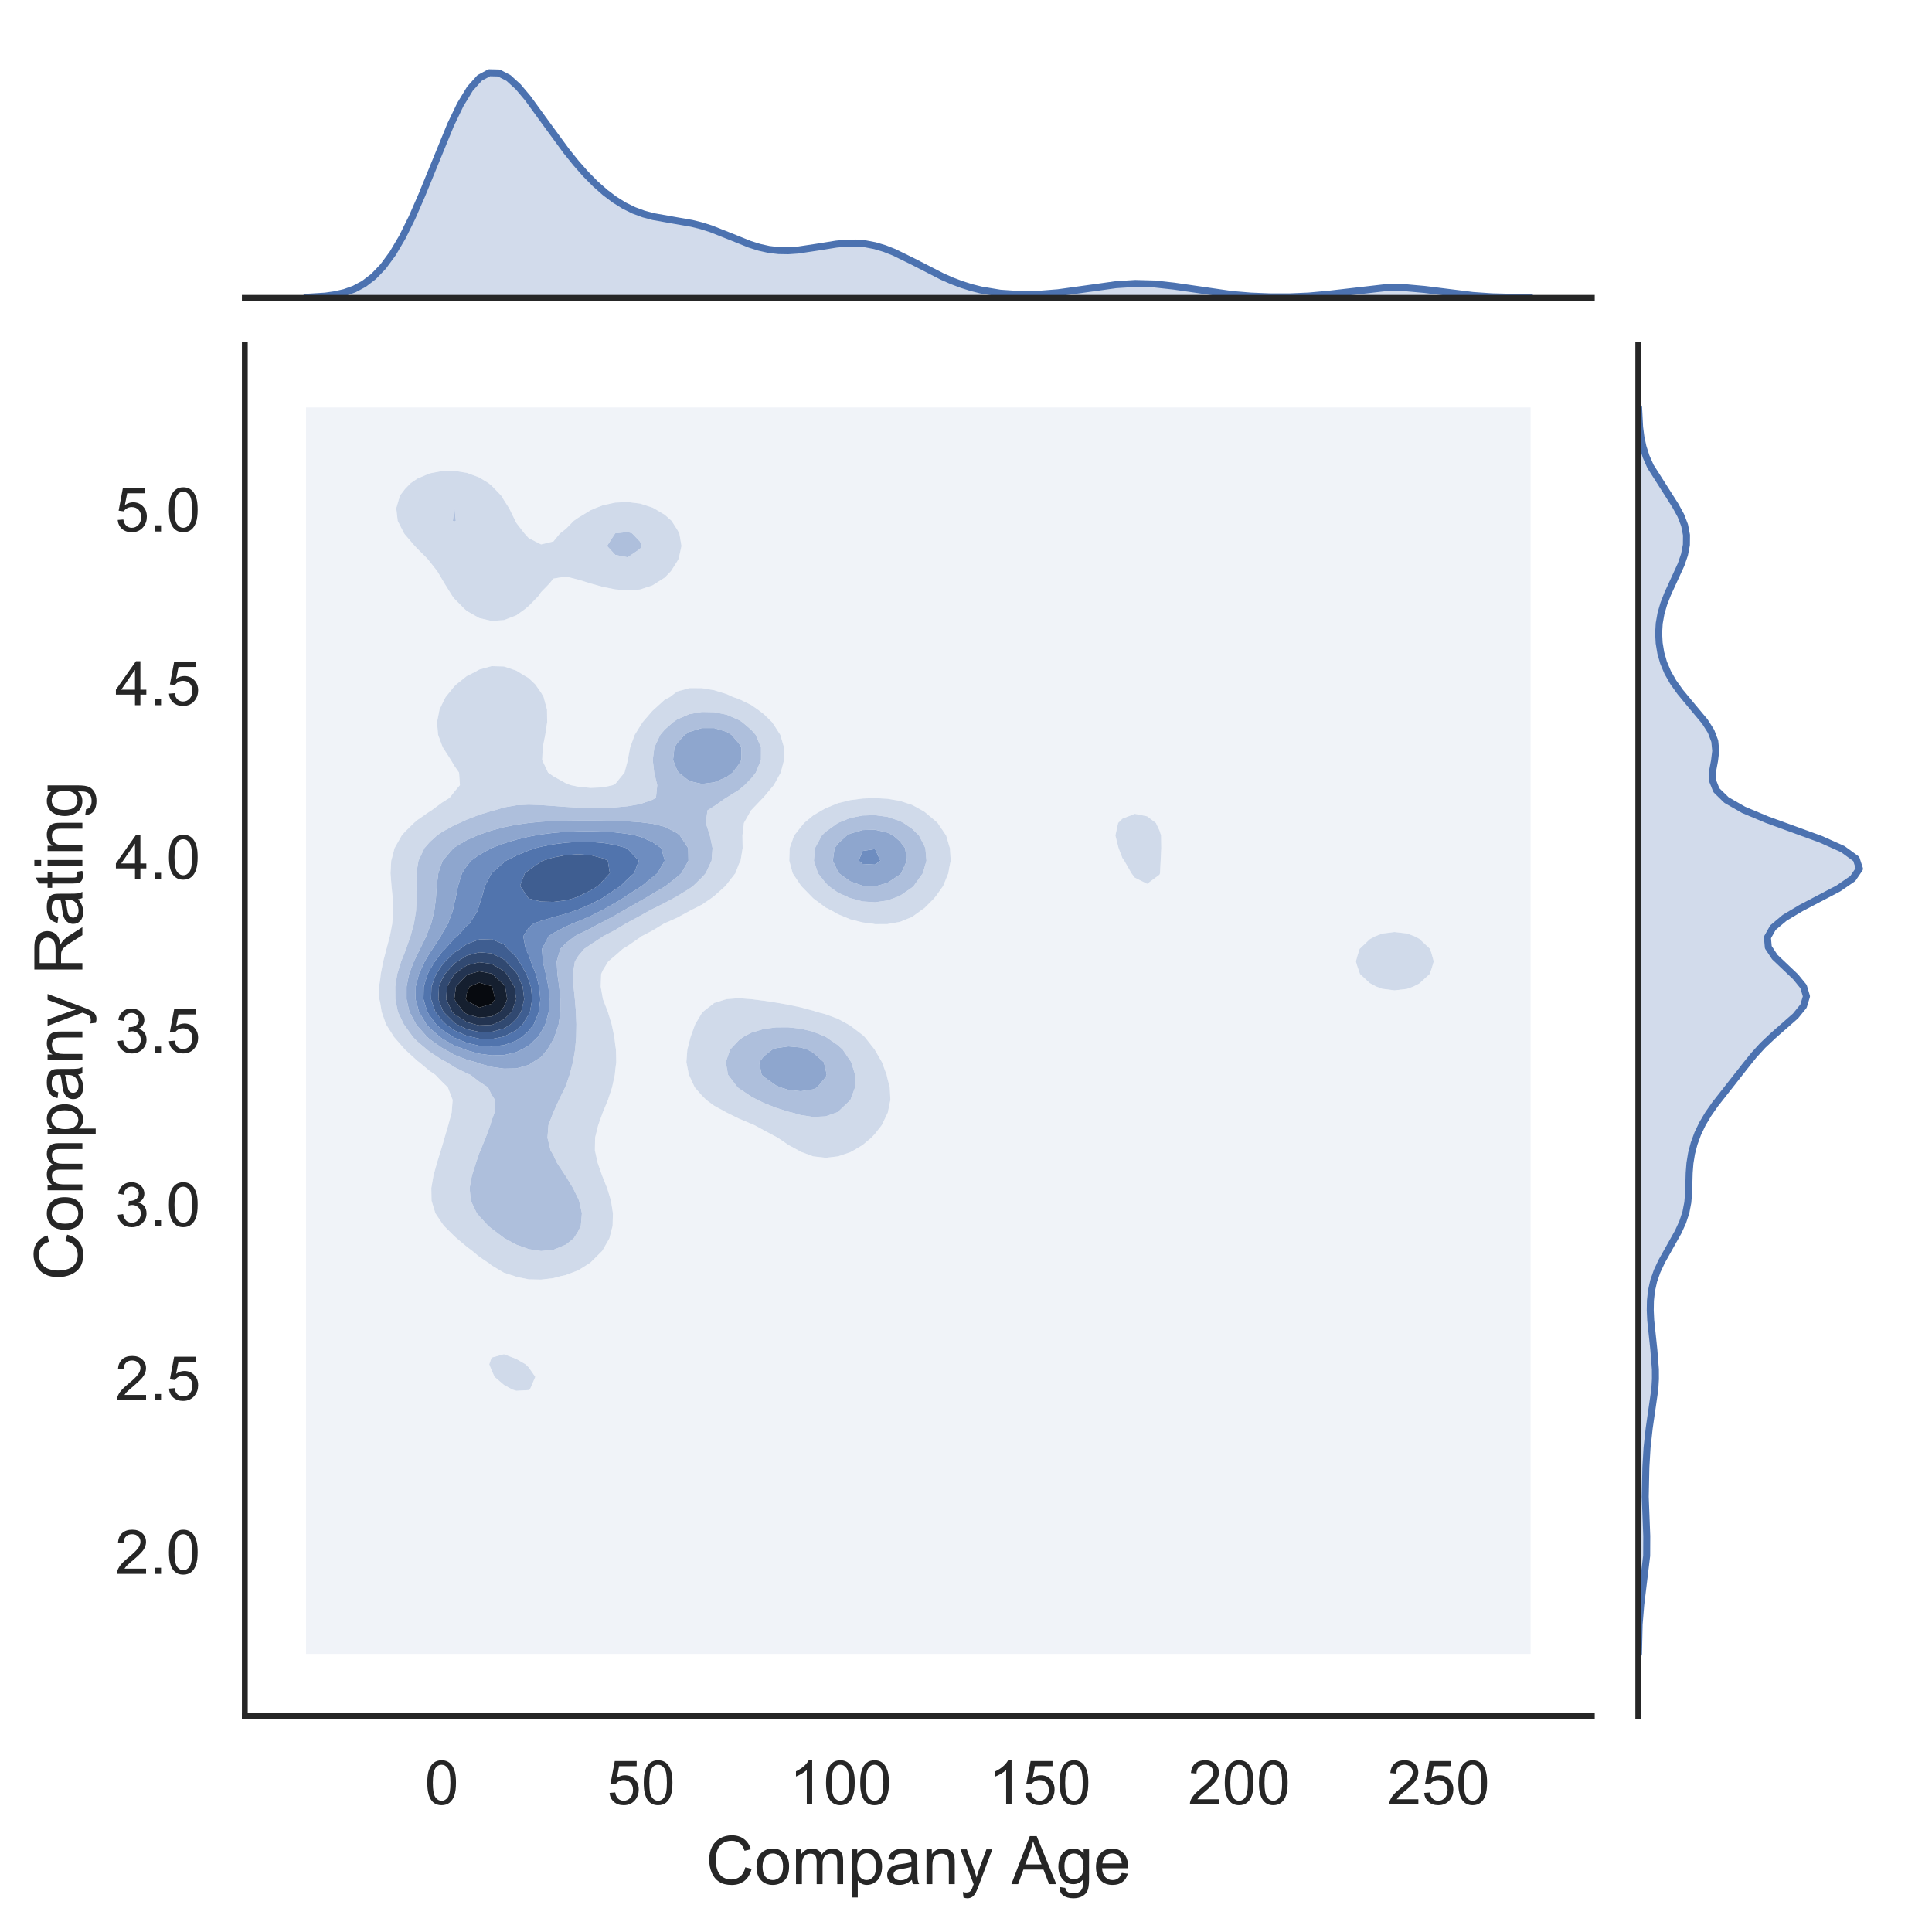 <?xml version="1.0" encoding="utf-8" standalone="no"?>
<!DOCTYPE svg PUBLIC "-//W3C//DTD SVG 1.1//EN"
  "http://www.w3.org/Graphics/SVG/1.1/DTD/svg11.dtd">
<!-- Created with matplotlib (http://matplotlib.org/) -->
<svg height="414.741pt" version="1.1" viewBox="0 0 414.783 414.741" width="414.783pt" xmlns="http://www.w3.org/2000/svg" xmlns:xlink="http://www.w3.org/1999/xlink">
 <defs>
  <style type="text/css">
*{stroke-linecap:butt;stroke-linejoin:round;}
  </style>
 </defs>
 <g id="figure_1">
  <g id="patch_1">
   <path d="M 0 414.741 
L 414.783 414.741 
L 414.783 0 
L 0 0 
z
" style="fill:#ffffff;"/>
  </g>
  <g id="axes_1">
   <g id="patch_2">
    <path d="M 52.562 368.455 
L 341.75 368.455 
L 341.75 74.101 
L 52.562 74.101 
z
" style="fill:#ffffff;"/>
   </g>
   <g id="matplotlib.axis_1">
    <g id="xtick_1">
     <g id="text_1">
      <!-- 0 -->
      <defs>
       <path d="M 4.156 35.297 
Q 4.156 48 6.766 55.734 
Q 9.375 63.484 14.516 67.672 
Q 19.672 71.875 27.484 71.875 
Q 33.25 71.875 37.594 69.547 
Q 41.938 67.234 44.766 62.859 
Q 47.609 58.5 49.219 52.219 
Q 50.828 45.953 50.828 35.297 
Q 50.828 22.703 48.234 14.969 
Q 45.656 7.234 40.5 3 
Q 35.359 -1.219 27.484 -1.219 
Q 17.141 -1.219 11.234 6.203 
Q 4.156 15.141 4.156 35.297 
z
M 13.188 35.297 
Q 13.188 17.672 17.312 11.828 
Q 21.438 6 27.484 6 
Q 33.547 6 37.672 11.859 
Q 41.797 17.719 41.797 35.297 
Q 41.797 52.984 37.672 58.781 
Q 33.547 64.594 27.391 64.594 
Q 21.344 64.594 17.719 59.469 
Q 13.188 52.938 13.188 35.297 
z
" id="ArialMT-30"/>
      </defs>
      <g style="fill:#262626;" transform="translate(91.185 387.404)scale(0.132 -0.132)">
       <use xlink:href="#ArialMT-30"/>
      </g>
     </g>
    </g>
    <g id="xtick_2">
     <g id="text_2">
      <!-- 50 -->
      <defs>
       <path d="M 4.156 18.75 
L 13.375 19.531 
Q 14.406 12.797 18.141 9.391 
Q 21.875 6 27.156 6 
Q 33.5 6 37.891 10.781 
Q 42.281 15.578 42.281 23.484 
Q 42.281 31 38.062 35.344 
Q 33.844 39.703 27 39.703 
Q 22.75 39.703 19.328 37.766 
Q 15.922 35.844 13.969 32.766 
L 5.719 33.844 
L 12.641 70.609 
L 48.25 70.609 
L 48.25 62.203 
L 19.672 62.203 
L 15.828 42.969 
Q 22.266 47.469 29.344 47.469 
Q 38.719 47.469 45.156 40.969 
Q 51.609 34.469 51.609 24.266 
Q 51.609 14.547 45.953 7.469 
Q 39.062 -1.219 27.156 -1.219 
Q 17.391 -1.219 11.203 4.25 
Q 5.031 9.719 4.156 18.75 
z
" id="ArialMT-35"/>
      </defs>
      <g style="fill:#262626;" transform="translate(130.318 387.404)scale(0.132 -0.132)">
       <use xlink:href="#ArialMT-35"/>
       <use x="55.615" xlink:href="#ArialMT-30"/>
      </g>
     </g>
    </g>
    <g id="xtick_3">
     <g id="text_3">
      <!-- 100 -->
      <defs>
       <path d="M 37.25 0 
L 28.469 0 
L 28.469 56 
Q 25.297 52.984 20.141 49.953 
Q 14.984 46.922 10.891 45.406 
L 10.891 53.906 
Q 18.266 57.375 23.781 62.297 
Q 29.297 67.234 31.594 71.875 
L 37.25 71.875 
z
" id="ArialMT-31"/>
      </defs>
      <g style="fill:#262626;" transform="translate(169.452 387.404)scale(0.132 -0.132)">
       <use xlink:href="#ArialMT-31"/>
       <use x="55.615" xlink:href="#ArialMT-30"/>
       <use x="111.23" xlink:href="#ArialMT-30"/>
      </g>
     </g>
    </g>
    <g id="xtick_4">
     <g id="text_4">
      <!-- 150 -->
      <g style="fill:#262626;" transform="translate(212.255 387.404)scale(0.132 -0.132)">
       <use xlink:href="#ArialMT-31"/>
       <use x="55.615" xlink:href="#ArialMT-35"/>
       <use x="111.23" xlink:href="#ArialMT-30"/>
      </g>
     </g>
    </g>
    <g id="xtick_5">
     <g id="text_5">
      <!-- 200 -->
      <defs>
       <path d="M 50.344 8.453 
L 50.344 0 
L 3.031 0 
Q 2.938 3.172 4.047 6.109 
Q 5.859 10.938 9.828 15.625 
Q 13.812 20.312 21.344 26.469 
Q 33.016 36.031 37.109 41.625 
Q 41.219 47.219 41.219 52.203 
Q 41.219 57.422 37.469 61 
Q 33.734 64.594 27.734 64.594 
Q 21.391 64.594 17.578 60.781 
Q 13.766 56.984 13.719 50.25 
L 4.688 51.172 
Q 5.609 61.281 11.656 66.578 
Q 17.719 71.875 27.938 71.875 
Q 38.234 71.875 44.234 66.156 
Q 50.25 60.453 50.25 52 
Q 50.25 47.703 48.484 43.547 
Q 46.734 39.406 42.656 34.812 
Q 38.578 30.219 29.109 22.219 
Q 21.188 15.578 18.938 13.203 
Q 16.703 10.844 15.234 8.453 
z
" id="ArialMT-32"/>
      </defs>
      <g style="fill:#262626;" transform="translate(255.059 387.404)scale(0.132 -0.132)">
       <use xlink:href="#ArialMT-32"/>
       <use x="55.615" xlink:href="#ArialMT-30"/>
       <use x="111.23" xlink:href="#ArialMT-30"/>
      </g>
     </g>
    </g>
    <g id="xtick_6">
     <g id="text_6">
      <!-- 250 -->
      <g style="fill:#262626;" transform="translate(297.863 387.404)scale(0.132 -0.132)">
       <use xlink:href="#ArialMT-32"/>
       <use x="55.615" xlink:href="#ArialMT-35"/>
       <use x="111.23" xlink:href="#ArialMT-30"/>
      </g>
     </g>
    </g>
    <g id="text_7">
     <!-- Company Age -->
     <defs>
      <path d="M 58.797 25.094 
L 68.266 22.703 
Q 65.281 11.031 57.547 4.906 
Q 49.812 -1.219 38.625 -1.219 
Q 27.047 -1.219 19.797 3.484 
Q 12.547 8.203 8.766 17.141 
Q 4.984 26.078 4.984 36.328 
Q 4.984 47.516 9.25 55.828 
Q 13.531 64.156 21.406 68.469 
Q 29.297 72.797 38.766 72.797 
Q 49.516 72.797 56.828 67.328 
Q 64.156 61.859 67.047 51.953 
L 57.719 49.75 
Q 55.219 57.562 50.484 61.125 
Q 45.75 64.703 38.578 64.703 
Q 30.328 64.703 24.781 60.734 
Q 19.234 56.781 16.984 50.109 
Q 14.75 43.453 14.75 36.375 
Q 14.75 27.25 17.406 20.438 
Q 20.062 13.625 25.672 10.25 
Q 31.297 6.891 37.844 6.891 
Q 45.797 6.891 51.312 11.469 
Q 56.844 16.062 58.797 25.094 
z
" id="ArialMT-43"/>
      <path d="M 3.328 25.922 
Q 3.328 40.328 11.328 47.266 
Q 18.016 53.031 27.641 53.031 
Q 38.328 53.031 45.109 46.016 
Q 51.906 39.016 51.906 26.656 
Q 51.906 16.656 48.906 10.906 
Q 45.906 5.172 40.156 2 
Q 34.422 -1.172 27.641 -1.172 
Q 16.75 -1.172 10.031 5.812 
Q 3.328 12.797 3.328 25.922 
z
M 12.359 25.922 
Q 12.359 15.969 16.703 11.016 
Q 21.047 6.062 27.641 6.062 
Q 34.188 6.062 38.531 11.031 
Q 42.875 16.016 42.875 26.219 
Q 42.875 35.844 38.5 40.797 
Q 34.125 45.75 27.641 45.75 
Q 21.047 45.75 16.703 40.812 
Q 12.359 35.891 12.359 25.922 
z
" id="ArialMT-6f"/>
      <path d="M 6.594 0 
L 6.594 51.859 
L 14.453 51.859 
L 14.453 44.578 
Q 16.891 48.391 20.938 50.703 
Q 25 53.031 30.172 53.031 
Q 35.938 53.031 39.625 50.641 
Q 43.312 48.25 44.828 43.953 
Q 50.984 53.031 60.844 53.031 
Q 68.562 53.031 72.703 48.75 
Q 76.859 44.484 76.859 35.594 
L 76.859 0 
L 68.109 0 
L 68.109 32.672 
Q 68.109 37.938 67.25 40.25 
Q 66.406 42.578 64.156 43.984 
Q 61.922 45.406 58.891 45.406 
Q 53.422 45.406 49.797 41.766 
Q 46.188 38.141 46.188 30.125 
L 46.188 0 
L 37.406 0 
L 37.406 33.688 
Q 37.406 39.547 35.25 42.469 
Q 33.109 45.406 28.219 45.406 
Q 24.516 45.406 21.359 43.453 
Q 18.219 41.5 16.797 37.734 
Q 15.375 33.984 15.375 26.906 
L 15.375 0 
z
" id="ArialMT-6d"/>
      <path d="M 6.594 -19.875 
L 6.594 51.859 
L 14.594 51.859 
L 14.594 45.125 
Q 17.438 49.078 21 51.047 
Q 24.562 53.031 29.641 53.031 
Q 36.281 53.031 41.359 49.609 
Q 46.438 46.188 49.016 39.953 
Q 51.609 33.734 51.609 26.312 
Q 51.609 18.359 48.75 11.984 
Q 45.906 5.609 40.453 2.219 
Q 35.016 -1.172 29 -1.172 
Q 24.609 -1.172 21.109 0.688 
Q 17.625 2.547 15.375 5.375 
L 15.375 -19.875 
z
M 14.547 25.641 
Q 14.547 15.625 18.594 10.844 
Q 22.656 6.062 28.422 6.062 
Q 34.281 6.062 38.453 11.016 
Q 42.625 15.969 42.625 26.375 
Q 42.625 36.281 38.547 41.203 
Q 34.469 46.141 28.812 46.141 
Q 23.188 46.141 18.859 40.891 
Q 14.547 35.641 14.547 25.641 
z
" id="ArialMT-70"/>
      <path d="M 40.438 6.391 
Q 35.547 2.25 31.031 0.531 
Q 26.516 -1.172 21.344 -1.172 
Q 12.797 -1.172 8.203 3 
Q 3.609 7.172 3.609 13.672 
Q 3.609 17.484 5.344 20.625 
Q 7.078 23.781 9.891 25.688 
Q 12.703 27.594 16.219 28.562 
Q 18.797 29.25 24.031 29.891 
Q 34.672 31.156 39.703 32.906 
Q 39.75 34.719 39.75 35.203 
Q 39.75 40.578 37.25 42.781 
Q 33.891 45.75 27.25 45.75 
Q 21.047 45.75 18.094 43.578 
Q 15.141 41.406 13.719 35.891 
L 5.125 37.062 
Q 6.297 42.578 8.984 45.969 
Q 11.672 49.359 16.75 51.188 
Q 21.828 53.031 28.516 53.031 
Q 35.156 53.031 39.297 51.469 
Q 43.453 49.906 45.406 47.531 
Q 47.359 45.172 48.141 41.547 
Q 48.578 39.312 48.578 33.453 
L 48.578 21.734 
Q 48.578 9.469 49.141 6.219 
Q 49.703 2.984 51.375 0 
L 42.188 0 
Q 40.828 2.734 40.438 6.391 
z
M 39.703 26.031 
Q 34.906 24.078 25.344 22.703 
Q 19.922 21.922 17.672 20.938 
Q 15.438 19.969 14.203 18.094 
Q 12.984 16.219 12.984 13.922 
Q 12.984 10.406 15.641 8.062 
Q 18.312 5.719 23.438 5.719 
Q 28.516 5.719 32.469 7.938 
Q 36.422 10.156 38.281 14.016 
Q 39.703 17 39.703 22.797 
z
" id="ArialMT-61"/>
      <path d="M 6.594 0 
L 6.594 51.859 
L 14.5 51.859 
L 14.5 44.484 
Q 20.219 53.031 31 53.031 
Q 35.688 53.031 39.625 51.344 
Q 43.562 49.656 45.516 46.922 
Q 47.469 44.188 48.25 40.438 
Q 48.734 37.984 48.734 31.891 
L 48.734 0 
L 39.938 0 
L 39.938 31.547 
Q 39.938 36.922 38.906 39.578 
Q 37.891 42.234 35.281 43.812 
Q 32.672 45.406 29.156 45.406 
Q 23.531 45.406 19.453 41.844 
Q 15.375 38.281 15.375 28.328 
L 15.375 0 
z
" id="ArialMT-6e"/>
      <path d="M 6.203 -19.969 
L 5.219 -11.719 
Q 8.109 -12.5 10.25 -12.5 
Q 13.188 -12.5 14.938 -11.516 
Q 16.703 -10.547 17.828 -8.797 
Q 18.656 -7.469 20.516 -2.25 
Q 20.75 -1.516 21.297 -0.094 
L 1.609 51.859 
L 11.078 51.859 
L 21.875 21.828 
Q 23.969 16.109 25.641 9.812 
Q 27.156 15.875 29.25 21.625 
L 40.328 51.859 
L 49.125 51.859 
L 29.391 -0.875 
Q 26.219 -9.422 24.469 -12.641 
Q 22.125 -17 19.094 -19.016 
Q 16.062 -21.047 11.859 -21.047 
Q 9.328 -21.047 6.203 -19.969 
z
" id="ArialMT-79"/>
      <path id="ArialMT-20"/>
      <path d="M -0.141 0 
L 27.344 71.578 
L 37.547 71.578 
L 66.844 0 
L 56.062 0 
L 47.703 21.688 
L 17.781 21.688 
L 9.906 0 
z
M 20.516 29.391 
L 44.781 29.391 
L 37.312 49.219 
Q 33.891 58.25 32.234 64.062 
Q 30.859 57.172 28.375 50.391 
z
" id="ArialMT-41"/>
      <path d="M 4.984 -4.297 
L 13.531 -5.562 
Q 14.062 -9.516 16.5 -11.328 
Q 19.781 -13.766 25.438 -13.766 
Q 31.547 -13.766 34.859 -11.328 
Q 38.188 -8.891 39.359 -4.5 
Q 40.047 -1.812 39.984 6.781 
Q 34.234 0 25.641 0 
Q 14.938 0 9.078 7.719 
Q 3.219 15.438 3.219 26.219 
Q 3.219 33.641 5.906 39.906 
Q 8.594 46.188 13.688 49.609 
Q 18.797 53.031 25.688 53.031 
Q 34.859 53.031 40.828 45.609 
L 40.828 51.859 
L 48.922 51.859 
L 48.922 7.031 
Q 48.922 -5.078 46.453 -10.125 
Q 44 -15.188 38.641 -18.109 
Q 33.297 -21.047 25.484 -21.047 
Q 16.219 -21.047 10.5 -16.875 
Q 4.781 -12.703 4.984 -4.297 
z
M 12.25 26.859 
Q 12.25 16.656 16.297 11.969 
Q 20.359 7.281 26.469 7.281 
Q 32.516 7.281 36.609 11.938 
Q 40.719 16.609 40.719 26.562 
Q 40.719 36.078 36.5 40.906 
Q 32.281 45.75 26.312 45.75 
Q 20.453 45.75 16.344 40.984 
Q 12.25 36.234 12.25 26.859 
z
" id="ArialMT-67"/>
      <path d="M 42.094 16.703 
L 51.172 15.578 
Q 49.031 7.625 43.219 3.219 
Q 37.406 -1.172 28.375 -1.172 
Q 17 -1.172 10.328 5.828 
Q 3.656 12.844 3.656 25.484 
Q 3.656 38.578 10.391 45.797 
Q 17.141 53.031 27.875 53.031 
Q 38.281 53.031 44.875 45.953 
Q 51.469 38.875 51.469 26.031 
Q 51.469 25.25 51.422 23.688 
L 12.75 23.688 
Q 13.234 15.141 17.578 10.594 
Q 21.922 6.062 28.422 6.062 
Q 33.25 6.062 36.672 8.594 
Q 40.094 11.141 42.094 16.703 
z
M 13.234 30.906 
L 42.188 30.906 
Q 41.609 37.453 38.875 40.719 
Q 34.672 45.797 27.984 45.797 
Q 21.922 45.797 17.797 41.75 
Q 13.672 37.703 13.234 30.906 
z
" id="ArialMT-65"/>
     </defs>
     <g style="fill:#262626;" transform="translate(151.538 404.51)scale(0.144 -0.144)">
      <use xlink:href="#ArialMT-43"/>
      <use x="72.217" xlink:href="#ArialMT-6f"/>
      <use x="127.832" xlink:href="#ArialMT-6d"/>
      <use x="211.133" xlink:href="#ArialMT-70"/>
      <use x="266.748" xlink:href="#ArialMT-61"/>
      <use x="322.363" xlink:href="#ArialMT-6e"/>
      <use x="377.979" xlink:href="#ArialMT-79"/>
      <use x="427.979" xlink:href="#ArialMT-20"/>
      <use x="455.684" xlink:href="#ArialMT-41"/>
      <use x="522.383" xlink:href="#ArialMT-67"/>
      <use x="577.998" xlink:href="#ArialMT-65"/>
     </g>
    </g>
   </g>
   <g id="matplotlib.axis_2">
    <g id="ytick_1">
     <g id="text_8">
      <!-- 2.0 -->
      <defs>
       <path d="M 9.078 0 
L 9.078 10.016 
L 19.094 10.016 
L 19.094 0 
z
" id="ArialMT-2e"/>
      </defs>
      <g style="fill:#262626;" transform="translate(24.713 337.902)scale(0.132 -0.132)">
       <use xlink:href="#ArialMT-32"/>
       <use x="55.615" xlink:href="#ArialMT-2e"/>
       <use x="83.398" xlink:href="#ArialMT-30"/>
      </g>
     </g>
    </g>
    <g id="ytick_2">
     <g id="text_9">
      <!-- 2.5 -->
      <g style="fill:#262626;" transform="translate(24.713 300.602)scale(0.132 -0.132)">
       <use xlink:href="#ArialMT-32"/>
       <use x="55.615" xlink:href="#ArialMT-2e"/>
       <use x="83.398" xlink:href="#ArialMT-35"/>
      </g>
     </g>
    </g>
    <g id="ytick_3">
     <g id="text_10">
      <!-- 3.0 -->
      <defs>
       <path d="M 4.203 18.891 
L 12.984 20.062 
Q 14.5 12.594 18.141 9.297 
Q 21.781 6 27 6 
Q 33.203 6 37.469 10.297 
Q 41.75 14.594 41.75 20.953 
Q 41.75 27 37.797 30.922 
Q 33.844 34.859 27.734 34.859 
Q 25.25 34.859 21.531 33.891 
L 22.516 41.609 
Q 23.391 41.5 23.922 41.5 
Q 29.547 41.5 34.031 44.422 
Q 38.531 47.359 38.531 53.469 
Q 38.531 58.297 35.25 61.469 
Q 31.984 64.656 26.812 64.656 
Q 21.688 64.656 18.266 61.422 
Q 14.844 58.203 13.875 51.766 
L 5.078 53.328 
Q 6.688 62.156 12.391 67.016 
Q 18.109 71.875 26.609 71.875 
Q 32.469 71.875 37.391 69.359 
Q 42.328 66.844 44.938 62.5 
Q 47.562 58.156 47.562 53.266 
Q 47.562 48.641 45.062 44.828 
Q 42.578 41.016 37.703 38.766 
Q 44.047 37.312 47.562 32.688 
Q 51.078 28.078 51.078 21.141 
Q 51.078 11.766 44.234 5.25 
Q 37.406 -1.266 26.953 -1.266 
Q 17.531 -1.266 11.297 4.344 
Q 5.078 9.969 4.203 18.891 
z
" id="ArialMT-33"/>
      </defs>
      <g style="fill:#262626;" transform="translate(24.713 263.302)scale(0.132 -0.132)">
       <use xlink:href="#ArialMT-33"/>
       <use x="55.615" xlink:href="#ArialMT-2e"/>
       <use x="83.398" xlink:href="#ArialMT-30"/>
      </g>
     </g>
    </g>
    <g id="ytick_4">
     <g id="text_11">
      <!-- 3.5 -->
      <g style="fill:#262626;" transform="translate(24.713 226.002)scale(0.132 -0.132)">
       <use xlink:href="#ArialMT-33"/>
       <use x="55.615" xlink:href="#ArialMT-2e"/>
       <use x="83.398" xlink:href="#ArialMT-35"/>
      </g>
     </g>
    </g>
    <g id="ytick_5">
     <g id="text_12">
      <!-- 4.0 -->
      <defs>
       <path d="M 32.328 0 
L 32.328 17.141 
L 1.266 17.141 
L 1.266 25.203 
L 33.938 71.578 
L 41.109 71.578 
L 41.109 25.203 
L 50.781 25.203 
L 50.781 17.141 
L 41.109 17.141 
L 41.109 0 
z
M 32.328 25.203 
L 32.328 57.469 
L 9.906 25.203 
z
" id="ArialMT-34"/>
      </defs>
      <g style="fill:#262626;" transform="translate(24.713 188.702)scale(0.132 -0.132)">
       <use xlink:href="#ArialMT-34"/>
       <use x="55.615" xlink:href="#ArialMT-2e"/>
       <use x="83.398" xlink:href="#ArialMT-30"/>
      </g>
     </g>
    </g>
    <g id="ytick_6">
     <g id="text_13">
      <!-- 4.5 -->
      <g style="fill:#262626;" transform="translate(24.713 151.402)scale(0.132 -0.132)">
       <use xlink:href="#ArialMT-34"/>
       <use x="55.615" xlink:href="#ArialMT-2e"/>
       <use x="83.398" xlink:href="#ArialMT-35"/>
      </g>
     </g>
    </g>
    <g id="ytick_7">
     <g id="text_14">
      <!-- 5.0 -->
      <g style="fill:#262626;" transform="translate(24.713 114.102)scale(0.132 -0.132)">
       <use xlink:href="#ArialMT-35"/>
       <use x="55.615" xlink:href="#ArialMT-2e"/>
       <use x="83.398" xlink:href="#ArialMT-30"/>
      </g>
     </g>
    </g>
    <g id="text_15">
     <!-- Company Rating -->
     <defs>
      <path d="M 7.859 0 
L 7.859 71.578 
L 39.594 71.578 
Q 49.172 71.578 54.141 69.641 
Q 59.125 67.719 62.109 62.828 
Q 65.094 57.953 65.094 52.047 
Q 65.094 44.438 60.156 39.203 
Q 55.219 33.984 44.922 32.562 
Q 48.688 30.766 50.641 29 
Q 54.781 25.203 58.5 19.484 
L 70.953 0 
L 59.031 0 
L 49.562 14.891 
Q 45.406 21.344 42.719 24.75 
Q 40.047 28.172 37.922 29.531 
Q 35.797 30.906 33.594 31.453 
Q 31.984 31.781 28.328 31.781 
L 17.328 31.781 
L 17.328 0 
z
M 17.328 39.984 
L 37.703 39.984 
Q 44.188 39.984 47.844 41.328 
Q 51.516 42.672 53.422 45.625 
Q 55.328 48.578 55.328 52.047 
Q 55.328 57.125 51.641 60.391 
Q 47.953 63.672 39.984 63.672 
L 17.328 63.672 
z
" id="ArialMT-52"/>
      <path d="M 25.781 7.859 
L 27.047 0.094 
Q 23.344 -0.688 20.406 -0.688 
Q 15.625 -0.688 12.984 0.828 
Q 10.359 2.344 9.281 4.812 
Q 8.203 7.281 8.203 15.188 
L 8.203 45.016 
L 1.766 45.016 
L 1.766 51.859 
L 8.203 51.859 
L 8.203 64.703 
L 16.938 69.969 
L 16.938 51.859 
L 25.781 51.859 
L 25.781 45.016 
L 16.938 45.016 
L 16.938 14.703 
Q 16.938 10.938 17.406 9.859 
Q 17.875 8.797 18.922 8.156 
Q 19.969 7.516 21.922 7.516 
Q 23.391 7.516 25.781 7.859 
z
" id="ArialMT-74"/>
      <path d="M 6.641 61.469 
L 6.641 71.578 
L 15.438 71.578 
L 15.438 61.469 
z
M 6.641 0 
L 6.641 51.859 
L 15.438 51.859 
L 15.438 0 
z
" id="ArialMT-69"/>
     </defs>
     <g style="fill:#262626;" transform="translate(17.683 274.902)rotate(-90)scale(0.144 -0.144)">
      <use xlink:href="#ArialMT-43"/>
      <use x="72.217" xlink:href="#ArialMT-6f"/>
      <use x="127.832" xlink:href="#ArialMT-6d"/>
      <use x="211.133" xlink:href="#ArialMT-70"/>
      <use x="266.748" xlink:href="#ArialMT-61"/>
      <use x="322.363" xlink:href="#ArialMT-6e"/>
      <use x="377.979" xlink:href="#ArialMT-79"/>
      <use x="427.979" xlink:href="#ArialMT-20"/>
      <use x="455.762" xlink:href="#ArialMT-52"/>
      <use x="527.979" xlink:href="#ArialMT-61"/>
      <use x="583.594" xlink:href="#ArialMT-74"/>
      <use x="611.377" xlink:href="#ArialMT-69"/>
      <use x="633.594" xlink:href="#ArialMT-6e"/>
      <use x="689.209" xlink:href="#ArialMT-67"/>
     </g>
    </g>
   </g>
   <g id="PathCollection_1">
    <path clip-path="url(#p3ec9bcba40)" d="M 68.362 355.076 
L 71.018 355.076 
L 73.673 355.076 
L 76.329 355.076 
L 78.984 355.076 
L 81.64 355.076 
L 84.295 355.076 
L 86.951 355.076 
L 89.606 355.076 
L 92.262 355.076 
L 94.917 355.076 
L 97.573 355.076 
L 100.229 355.076 
L 102.884 355.076 
L 105.54 355.076 
L 108.195 355.076 
L 110.851 355.076 
L 113.506 355.076 
L 116.162 355.076 
L 118.817 355.076 
L 121.473 355.076 
L 124.128 355.076 
L 126.784 355.076 
L 129.44 355.076 
L 132.095 355.076 
L 134.751 355.076 
L 137.406 355.076 
L 140.062 355.076 
L 142.717 355.076 
L 145.373 355.076 
L 148.028 355.076 
L 150.684 355.076 
L 153.339 355.076 
L 155.995 355.076 
L 158.651 355.076 
L 161.306 355.076 
L 163.962 355.076 
L 166.617 355.076 
L 169.273 355.076 
L 171.928 355.076 
L 174.584 355.076 
L 177.239 355.076 
L 179.895 355.076 
L 182.55 355.076 
L 185.206 355.076 
L 187.862 355.076 
L 190.517 355.076 
L 193.173 355.076 
L 195.828 355.076 
L 198.484 355.076 
L 201.139 355.076 
L 203.795 355.076 
L 206.45 355.076 
L 209.106 355.076 
L 211.761 355.076 
L 214.417 355.076 
L 217.072 355.076 
L 219.728 355.076 
L 222.384 355.076 
L 225.039 355.076 
L 227.695 355.076 
L 230.35 355.076 
L 233.006 355.076 
L 235.661 355.076 
L 238.317 355.076 
L 240.972 355.076 
L 243.628 355.076 
L 246.283 355.076 
L 248.939 355.076 
L 251.595 355.076 
L 254.25 355.076 
L 256.906 355.076 
L 259.561 355.076 
L 262.217 355.076 
L 264.872 355.076 
L 267.528 355.076 
L 270.183 355.076 
L 272.839 355.076 
L 275.494 355.076 
L 278.15 355.076 
L 280.806 355.076 
L 283.461 355.076 
L 286.117 355.076 
L 288.772 355.076 
L 291.428 355.076 
L 294.083 355.076 
L 296.739 355.076 
L 299.394 355.076 
L 302.05 355.076 
L 304.705 355.076 
L 307.361 355.076 
L 310.017 355.076 
L 312.672 355.076 
L 315.328 355.076 
L 317.983 355.076 
L 320.639 355.076 
L 323.294 355.076 
L 325.95 355.076 
L 328.605 355.076 
L 328.605 352.373 
L 328.605 349.67 
L 328.605 346.967 
L 328.605 344.264 
L 328.605 341.561 
L 328.605 338.858 
L 328.605 336.155 
L 328.605 333.452 
L 328.605 330.749 
L 328.605 328.046 
L 328.605 325.343 
L 328.605 322.64 
L 328.605 319.937 
L 328.605 317.234 
L 328.605 314.531 
L 328.605 311.828 
L 328.605 309.125 
L 328.605 306.422 
L 328.605 303.719 
L 328.605 301.016 
L 328.605 298.313 
L 328.605 295.61 
L 328.605 292.907 
L 328.605 290.204 
L 328.605 287.501 
L 328.605 284.798 
L 328.605 282.095 
L 328.605 279.392 
L 328.605 276.689 
L 328.605 273.986 
L 328.605 271.283 
L 328.605 268.58 
L 328.605 265.877 
L 328.605 263.174 
L 328.605 260.471 
L 328.605 257.768 
L 328.605 255.065 
L 328.605 252.362 
L 328.605 249.659 
L 328.605 246.956 
L 328.605 244.253 
L 328.605 241.55 
L 328.605 238.848 
L 328.605 236.145 
L 328.605 233.442 
L 328.605 230.739 
L 328.605 228.036 
L 328.605 225.333 
L 328.605 222.63 
L 328.605 219.927 
L 328.605 217.224 
L 328.605 214.521 
L 328.605 211.818 
L 328.605 209.115 
L 328.605 206.412 
L 328.605 203.709 
L 328.605 201.006 
L 328.605 198.303 
L 328.605 195.6 
L 328.605 192.897 
L 328.605 190.194 
L 328.605 187.491 
L 328.605 184.788 
L 328.605 182.085 
L 328.605 179.382 
L 328.605 176.679 
L 328.605 173.976 
L 328.605 171.273 
L 328.605 168.57 
L 328.605 165.867 
L 328.605 163.164 
L 328.605 160.461 
L 328.605 157.758 
L 328.605 155.055 
L 328.605 152.352 
L 328.605 149.649 
L 328.605 146.946 
L 328.605 144.243 
L 328.605 141.54 
L 328.605 138.837 
L 328.605 136.134 
L 328.605 133.431 
L 328.605 130.728 
L 328.605 128.025 
L 328.605 125.322 
L 328.605 122.619 
L 328.605 119.916 
L 328.605 117.213 
L 328.605 114.51 
L 328.605 111.807 
L 328.605 109.105 
L 328.605 106.402 
L 328.605 103.699 
L 328.605 100.996 
L 328.605 98.293 
L 328.605 95.59 
L 328.605 92.887 
L 328.605 90.184 
L 328.605 87.481 
L 325.95 87.481 
L 323.294 87.481 
L 320.639 87.481 
L 317.983 87.481 
L 315.328 87.481 
L 312.672 87.481 
L 310.017 87.481 
L 307.361 87.481 
L 304.705 87.481 
L 302.05 87.481 
L 299.394 87.481 
L 296.739 87.481 
L 294.083 87.481 
L 291.428 87.481 
L 288.772 87.481 
L 286.117 87.481 
L 283.461 87.481 
L 280.806 87.481 
L 278.15 87.481 
L 275.494 87.481 
L 272.839 87.481 
L 270.183 87.481 
L 267.528 87.481 
L 264.872 87.481 
L 262.217 87.481 
L 259.561 87.481 
L 256.906 87.481 
L 254.25 87.481 
L 251.595 87.481 
L 248.939 87.481 
L 246.283 87.481 
L 243.628 87.481 
L 240.972 87.481 
L 238.317 87.481 
L 235.661 87.481 
L 233.006 87.481 
L 230.35 87.481 
L 227.695 87.481 
L 225.039 87.481 
L 222.384 87.481 
L 219.728 87.481 
L 217.072 87.481 
L 214.417 87.481 
L 211.761 87.481 
L 209.106 87.481 
L 206.45 87.481 
L 203.795 87.481 
L 201.139 87.481 
L 198.484 87.481 
L 195.828 87.481 
L 193.173 87.481 
L 190.517 87.481 
L 187.862 87.481 
L 185.206 87.481 
L 182.55 87.481 
L 179.895 87.481 
L 177.239 87.481 
L 174.584 87.481 
L 171.928 87.481 
L 169.273 87.481 
L 166.617 87.481 
L 163.962 87.481 
L 161.306 87.481 
L 158.651 87.481 
L 155.995 87.481 
L 153.339 87.481 
L 150.684 87.481 
L 148.028 87.481 
L 145.373 87.481 
L 142.717 87.481 
L 140.062 87.481 
L 137.406 87.481 
L 134.751 87.481 
L 132.095 87.481 
L 129.44 87.481 
L 126.784 87.481 
L 124.128 87.481 
L 121.473 87.481 
L 118.817 87.481 
L 116.162 87.481 
L 113.506 87.481 
L 110.851 87.481 
L 108.195 87.481 
L 105.54 87.481 
L 102.884 87.481 
L 100.229 87.481 
L 97.573 87.481 
L 94.917 87.481 
L 92.262 87.481 
L 89.606 87.481 
L 86.951 87.481 
L 84.295 87.481 
L 81.64 87.481 
L 78.984 87.481 
L 76.329 87.481 
L 73.673 87.481 
L 71.018 87.481 
L 68.362 87.481 
L 65.706 87.481 
L 65.706 90.184 
L 65.706 92.887 
L 65.706 95.59 
L 65.706 98.293 
L 65.706 100.996 
L 65.706 103.699 
L 65.706 106.402 
L 65.706 109.105 
L 65.706 111.807 
L 65.706 114.51 
L 65.706 117.213 
L 65.706 119.916 
L 65.706 122.619 
L 65.706 125.322 
L 65.706 128.025 
L 65.706 130.728 
L 65.706 133.431 
L 65.706 136.134 
L 65.706 138.837 
L 65.706 141.54 
L 65.706 144.243 
L 65.706 146.946 
L 65.706 149.649 
L 65.706 152.352 
L 65.706 155.055 
L 65.706 157.758 
L 65.706 160.461 
L 65.706 163.164 
L 65.706 165.867 
L 65.706 168.57 
L 65.706 171.273 
L 65.706 173.976 
L 65.706 176.679 
L 65.706 179.382 
L 65.706 182.085 
L 65.706 184.788 
L 65.706 187.491 
L 65.706 190.194 
L 65.706 192.897 
L 65.706 195.6 
L 65.706 198.303 
L 65.706 201.006 
L 65.706 203.709 
L 65.706 206.412 
L 65.706 209.115 
L 65.706 211.818 
L 65.706 214.521 
L 65.706 217.224 
L 65.706 219.927 
L 65.706 222.63 
L 65.706 225.333 
L 65.706 228.036 
L 65.706 230.739 
L 65.706 233.442 
L 65.706 236.145 
L 65.706 238.848 
L 65.706 241.55 
L 65.706 244.253 
L 65.706 246.956 
L 65.706 249.659 
L 65.706 252.362 
L 65.706 255.065 
L 65.706 257.768 
L 65.706 260.471 
L 65.706 263.174 
L 65.706 265.877 
L 65.706 268.58 
L 65.706 271.283 
L 65.706 273.986 
L 65.706 276.689 
L 65.706 279.392 
L 65.706 282.095 
L 65.706 284.798 
L 65.706 287.501 
L 65.706 290.204 
L 65.706 292.907 
L 65.706 295.61 
L 65.706 298.313 
L 65.706 301.016 
L 65.706 303.719 
L 65.706 306.422 
L 65.706 309.125 
L 65.706 311.828 
L 65.706 314.531 
L 65.706 317.234 
L 65.706 319.937 
L 65.706 322.64 
L 65.706 325.343 
L 65.706 328.046 
L 65.706 330.749 
L 65.706 333.452 
L 65.706 336.155 
L 65.706 338.858 
L 65.706 341.561 
L 65.706 344.264 
L 65.706 346.967 
L 65.706 349.67 
L 65.706 352.373 
L 65.706 355.076 
z
M 109.969 298.313 
L 108.195 297.33 
L 106.189 295.61 
L 105.54 294.178 
L 105.037 292.907 
L 105.54 291.471 
L 108.195 290.741 
L 110.851 291.764 
L 112.83 292.907 
L 113.506 293.564 
L 114.923 295.61 
L 113.761 298.313 
L 113.506 298.442 
L 110.851 298.585 
z
M 110.516 273.986 
L 108.195 273.246 
L 105.54 271.666 
L 105.083 271.283 
L 102.884 269.805 
L 101.427 268.58 
L 100.229 267.683 
L 98.081 265.877 
L 97.573 265.42 
L 95.304 263.174 
L 94.917 262.63 
L 93.472 260.471 
L 92.65 257.768 
L 92.599 255.065 
L 93.069 252.362 
L 93.813 249.659 
L 94.647 246.956 
L 94.917 246.093 
L 95.447 244.253 
L 96.244 241.55 
L 96.969 238.848 
L 97.183 236.145 
L 96.143 233.442 
L 94.917 232.264 
L 93.454 230.739 
L 92.262 229.937 
L 89.992 228.036 
L 89.606 227.755 
L 86.953 225.333 
L 86.951 225.33 
L 84.588 222.63 
L 84.295 222.144 
L 82.881 219.927 
L 81.934 217.224 
L 81.64 215.351 
L 81.455 214.521 
L 81.391 211.818 
L 81.64 210.124 
L 81.744 209.115 
L 82.272 206.412 
L 82.979 203.709 
L 83.692 201.006 
L 84.214 198.303 
L 84.295 197.234 
L 84.393 195.6 
L 84.321 192.897 
L 84.295 192.576 
L 84.051 190.194 
L 83.842 187.491 
L 83.991 184.788 
L 84.295 183.699 
L 84.708 182.085 
L 86.243 179.382 
L 86.951 178.569 
L 88.876 176.679 
L 89.606 176.055 
L 92.262 174.202 
L 92.653 173.976 
L 94.917 172.293 
L 96.539 171.273 
L 97.573 169.935 
L 98.739 168.57 
L 98.555 165.867 
L 97.573 164.465 
L 96.805 163.164 
L 95.075 160.461 
L 94.917 160.09 
L 94.053 157.758 
L 93.826 155.055 
L 94.355 152.352 
L 94.917 151.163 
L 95.674 149.649 
L 97.573 147.315 
L 97.959 146.946 
L 100.229 145.129 
L 102.025 144.243 
L 102.884 143.746 
L 105.54 143.014 
L 108.195 143.084 
L 110.851 143.978 
L 111.272 144.243 
L 113.506 145.594 
L 114.928 146.946 
L 116.162 148.7 
L 116.709 149.649 
L 117.439 152.352 
L 117.471 155.055 
L 117.063 157.758 
L 116.524 160.461 
L 116.398 163.164 
L 117.662 165.867 
L 118.817 166.667 
L 121.473 168.154 
L 122.553 168.57 
L 124.128 168.897 
L 126.784 169.151 
L 129.44 169.041 
L 131.523 168.57 
L 132.095 168.289 
L 134.074 165.867 
L 134.751 163.341 
L 134.779 163.164 
L 135.288 160.461 
L 136.269 157.758 
L 137.406 155.928 
L 137.953 155.055 
L 140.062 152.618 
L 140.36 152.352 
L 142.717 150.206 
L 143.809 149.649 
L 145.373 148.462 
L 148.028 147.728 
L 150.684 147.739 
L 153.339 148.185 
L 155.995 149.009 
L 157.373 149.649 
L 158.651 150.065 
L 161.306 151.371 
L 162.716 152.352 
L 163.962 153.293 
L 165.765 155.055 
L 166.617 156.348 
L 167.521 157.758 
L 168.322 160.461 
L 168.332 163.164 
L 167.62 165.867 
L 166.617 167.687 
L 166.12 168.57 
L 163.962 171.144 
L 163.834 171.273 
L 161.306 173.915 
L 161.24 173.976 
L 159.714 176.679 
L 159.393 179.382 
L 159.44 182.085 
L 158.995 184.788 
L 158.651 185.466 
L 157.87 187.491 
L 155.995 189.898 
L 155.765 190.194 
L 153.339 192.368 
L 152.632 192.897 
L 150.684 194.225 
L 148.028 195.584 
L 147.995 195.6 
L 145.373 197.035 
L 142.717 198.211 
L 142.518 198.303 
L 140.062 199.795 
L 137.734 201.006 
L 137.406 201.252 
L 134.751 203.09 
L 133.716 203.709 
L 132.095 205.136 
L 130.585 206.412 
L 129.44 208.278 
L 129.06 209.115 
L 128.965 211.818 
L 129.44 214.505 
L 129.444 214.521 
L 130.497 217.224 
L 131.323 219.927 
L 131.884 222.63 
L 132.095 224.388 
L 132.239 225.333 
L 132.3 228.036 
L 132.095 229.694 
L 131.995 230.739 
L 131.409 233.442 
L 130.522 236.145 
L 129.44 238.76 
L 129.406 238.848 
L 128.427 241.55 
L 127.762 244.253 
L 127.718 246.956 
L 128.313 249.659 
L 129.259 252.362 
L 129.44 252.823 
L 130.343 255.065 
L 131.17 257.768 
L 131.59 260.471 
L 131.52 263.174 
L 130.83 265.877 
L 129.44 268.303 
L 129.264 268.58 
L 126.784 271.048 
L 126.46 271.283 
L 124.128 272.728 
L 121.473 273.741 
L 120.344 273.986 
L 118.817 274.402 
L 116.162 274.723 
L 113.506 274.666 
L 110.851 274.121 
z
M 171.369 246.956 
L 169.273 245.819 
L 166.986 244.253 
L 166.617 244.063 
L 163.962 242.642 
L 161.953 241.55 
L 161.306 241.279 
L 158.651 240.163 
L 155.995 238.849 
L 155.993 238.848 
L 153.339 237.396 
L 151.631 236.145 
L 150.684 235.193 
L 149.149 233.442 
L 148.028 231.002 
L 147.893 230.739 
L 147.362 228.036 
L 147.563 225.333 
L 148.028 223.542 
L 148.255 222.63 
L 149.236 219.927 
L 150.684 217.494 
L 150.915 217.224 
L 153.339 215.322 
L 155.886 214.521 
L 155.995 214.495 
L 158.651 214.3 
L 161.306 214.504 
L 161.392 214.521 
L 163.962 214.84 
L 166.617 215.248 
L 169.273 215.716 
L 171.928 216.273 
L 174.584 216.986 
L 175.295 217.224 
L 177.239 217.743 
L 179.895 218.73 
L 182.097 219.927 
L 182.55 220.191 
L 185.206 222.209 
L 185.654 222.63 
L 187.784 225.333 
L 187.862 225.475 
L 189.348 228.036 
L 190.352 230.739 
L 190.517 231.499 
L 191.031 233.442 
L 191.162 236.145 
L 190.608 238.848 
L 190.517 239.047 
L 189.312 241.55 
L 187.862 243.407 
L 187.064 244.253 
L 185.206 245.817 
L 183.304 246.956 
L 182.55 247.369 
L 179.895 248.268 
L 177.239 248.569 
L 174.584 248.261 
L 171.928 247.285 
z
M 295.498 211.818 
L 294.083 211.069 
L 291.981 209.115 
L 291.428 207.536 
L 291.099 206.412 
L 291.428 205.197 
L 291.907 203.709 
L 294.083 201.638 
L 295.243 201.006 
L 296.739 200.438 
L 299.394 200.1 
L 302.05 200.407 
L 303.673 201.006 
L 304.705 201.55 
L 307.012 203.709 
L 307.361 204.77 
L 307.811 206.412 
L 307.361 207.933 
L 306.939 209.115 
L 304.705 211.155 
L 303.412 211.818 
L 302.05 212.313 
L 299.394 212.62 
L 296.739 212.283 
z
M 187.349 198.303 
L 185.206 198.038 
L 182.55 197.372 
L 179.895 196.272 
L 178.74 195.6 
L 177.239 194.833 
L 174.637 192.897 
L 174.584 192.851 
L 171.985 190.194 
L 171.928 190.103 
L 170.184 187.491 
L 169.452 184.788 
L 169.534 182.085 
L 170.488 179.382 
L 171.928 177.563 
L 172.645 176.679 
L 174.584 175.073 
L 176.435 173.976 
L 177.239 173.536 
L 179.895 172.431 
L 182.55 171.778 
L 185.206 171.433 
L 187.862 171.337 
L 190.517 171.486 
L 193.173 171.931 
L 195.828 172.802 
L 197.955 173.976 
L 198.484 174.286 
L 201.139 176.519 
L 201.295 176.679 
L 203.134 179.382 
L 203.795 181.637 
L 203.945 182.085 
L 204.111 184.788 
L 203.795 186.325 
L 203.599 187.491 
L 202.493 190.194 
L 201.139 192.117 
L 200.523 192.897 
L 198.484 194.939 
L 197.548 195.6 
L 195.828 196.853 
L 193.173 197.934 
L 190.944 198.303 
L 190.517 198.399 
L 187.862 198.407 
z
M 242.917 187.491 
L 241.365 184.788 
L 240.972 184.226 
L 240.147 182.085 
L 239.464 179.382 
L 240.053 176.679 
L 240.972 175.759 
L 243.628 174.724 
L 246.283 175.258 
L 248.164 176.679 
L 248.939 178.311 
L 249.276 179.382 
L 249.315 182.085 
L 249.185 184.788 
L 249.047 187.491 
L 248.939 187.783 
L 246.283 189.755 
L 243.628 188.433 
z
M 99.723 130.728 
L 97.573 128.562 
L 97.153 128.025 
L 95.468 125.322 
L 94.917 124.381 
L 93.87 122.619 
L 92.262 120.569 
L 91.732 119.916 
L 89.606 117.806 
L 89.048 117.213 
L 86.951 114.771 
L 86.749 114.51 
L 85.382 111.807 
L 85.073 109.105 
L 85.869 106.402 
L 86.951 104.983 
L 88.209 103.699 
L 89.606 102.75 
L 92.262 101.628 
L 94.917 101.114 
L 97.573 101.083 
L 100.229 101.517 
L 102.884 102.497 
L 104.842 103.699 
L 105.54 104.264 
L 107.601 106.402 
L 108.195 107.375 
L 109.307 109.105 
L 110.623 111.807 
L 110.851 112.266 
L 112.588 114.51 
L 113.506 115.524 
L 116.162 116.879 
L 118.817 116.232 
L 120.226 114.51 
L 121.473 113.554 
L 123.193 111.807 
L 124.128 111.164 
L 126.784 109.543 
L 127.797 109.105 
L 129.44 108.467 
L 132.095 107.897 
L 134.751 107.78 
L 137.406 108.108 
L 140.062 108.964 
L 140.341 109.105 
L 142.717 110.514 
L 144.177 111.807 
L 145.373 113.673 
L 145.851 114.51 
L 146.311 117.213 
L 145.719 119.916 
L 145.373 120.553 
L 144.056 122.619 
L 142.717 124.009 
L 140.639 125.322 
L 140.062 125.693 
L 137.406 126.561 
L 134.751 126.753 
L 132.095 126.534 
L 129.44 126.009 
L 127.004 125.322 
L 126.784 125.258 
L 124.128 124.442 
L 121.473 123.768 
L 118.817 124.222 
L 117.923 125.322 
L 116.162 127.127 
L 115.542 128.025 
L 113.506 130.103 
L 112.763 130.728 
L 110.851 132.108 
L 108.195 133.129 
L 105.54 133.306 
L 102.884 132.686 
L 100.229 131.173 
z
" style="fill:#f0f3f8;"/>
   </g>
   <g id="PathCollection_2">
    <path clip-path="url(#p3ec9bcba40)" d="M 110.851 298.585 
L 113.506 298.442 
L 113.761 298.313 
L 114.923 295.61 
L 113.506 293.564 
L 112.83 292.907 
L 110.851 291.764 
L 108.195 290.741 
L 105.54 291.471 
L 105.037 292.907 
L 105.54 294.178 
L 106.189 295.61 
L 108.195 297.33 
L 109.969 298.313 
z
" style="fill:#d0daea;"/>
    <path clip-path="url(#p3ec9bcba40)" d="M 110.851 274.121 
L 113.506 274.666 
L 116.162 274.723 
L 118.817 274.402 
L 120.344 273.986 
L 121.473 273.741 
L 124.128 272.728 
L 126.46 271.283 
L 126.784 271.048 
L 129.264 268.58 
L 129.44 268.303 
L 130.83 265.877 
L 131.52 263.174 
L 131.59 260.471 
L 131.17 257.768 
L 130.343 255.065 
L 129.44 252.823 
L 129.259 252.362 
L 128.313 249.659 
L 127.718 246.956 
L 127.762 244.253 
L 128.427 241.55 
L 129.406 238.848 
L 129.44 238.76 
L 130.522 236.145 
L 131.409 233.442 
L 131.995 230.739 
L 132.095 229.694 
L 132.3 228.036 
L 132.239 225.333 
L 132.095 224.388 
L 131.884 222.63 
L 131.323 219.927 
L 130.497 217.224 
L 129.444 214.521 
L 129.44 214.505 
L 128.965 211.818 
L 129.06 209.115 
L 129.44 208.278 
L 130.585 206.412 
L 132.095 205.136 
L 133.716 203.709 
L 134.751 203.09 
L 137.406 201.252 
L 137.734 201.006 
L 140.062 199.795 
L 142.518 198.303 
L 142.717 198.211 
L 145.373 197.035 
L 147.995 195.6 
L 148.028 195.584 
L 150.684 194.225 
L 152.632 192.897 
L 153.339 192.368 
L 155.765 190.194 
L 155.995 189.898 
L 157.87 187.491 
L 158.651 185.466 
L 158.995 184.788 
L 159.44 182.085 
L 159.393 179.382 
L 159.714 176.679 
L 161.24 173.976 
L 161.306 173.915 
L 163.834 171.273 
L 163.962 171.144 
L 166.12 168.57 
L 166.617 167.687 
L 167.62 165.867 
L 168.332 163.164 
L 168.322 160.461 
L 167.521 157.758 
L 166.617 156.348 
L 165.765 155.055 
L 163.962 153.293 
L 162.716 152.352 
L 161.306 151.371 
L 158.651 150.065 
L 157.373 149.649 
L 155.995 149.009 
L 153.339 148.185 
L 150.684 147.739 
L 148.028 147.728 
L 145.373 148.462 
L 143.809 149.649 
L 142.717 150.206 
L 140.36 152.352 
L 140.062 152.618 
L 137.953 155.055 
L 137.406 155.928 
L 136.269 157.758 
L 135.288 160.461 
L 134.779 163.164 
L 134.751 163.341 
L 134.074 165.867 
L 132.095 168.289 
L 131.523 168.57 
L 129.44 169.041 
L 126.784 169.151 
L 124.128 168.897 
L 122.553 168.57 
L 121.473 168.154 
L 118.817 166.667 
L 117.662 165.867 
L 116.398 163.164 
L 116.524 160.461 
L 117.063 157.758 
L 117.471 155.055 
L 117.439 152.352 
L 116.709 149.649 
L 116.162 148.7 
L 114.928 146.946 
L 113.506 145.594 
L 111.272 144.243 
L 110.851 143.978 
L 108.195 143.084 
L 105.54 143.014 
L 102.884 143.746 
L 102.025 144.243 
L 100.229 145.129 
L 97.959 146.946 
L 97.573 147.315 
L 95.674 149.649 
L 94.917 151.163 
L 94.355 152.352 
L 93.826 155.055 
L 94.053 157.758 
L 94.917 160.09 
L 95.075 160.461 
L 96.805 163.164 
L 97.573 164.465 
L 98.555 165.867 
L 98.739 168.57 
L 97.573 169.935 
L 96.539 171.273 
L 94.917 172.293 
L 92.653 173.976 
L 92.262 174.202 
L 89.606 176.055 
L 88.876 176.679 
L 86.951 178.569 
L 86.243 179.382 
L 84.708 182.085 
L 84.295 183.699 
L 83.991 184.788 
L 83.842 187.491 
L 84.051 190.194 
L 84.295 192.576 
L 84.321 192.897 
L 84.393 195.6 
L 84.295 197.234 
L 84.214 198.303 
L 83.692 201.006 
L 82.979 203.709 
L 82.272 206.412 
L 81.744 209.115 
L 81.64 210.124 
L 81.391 211.818 
L 81.455 214.521 
L 81.64 215.351 
L 81.934 217.224 
L 82.881 219.927 
L 84.295 222.144 
L 84.588 222.63 
L 86.951 225.33 
L 86.953 225.333 
L 89.606 227.755 
L 89.992 228.036 
L 92.262 229.937 
L 93.454 230.739 
L 94.917 232.264 
L 96.143 233.442 
L 97.183 236.145 
L 96.969 238.848 
L 96.244 241.55 
L 95.447 244.253 
L 94.917 246.093 
L 94.647 246.956 
L 93.813 249.659 
L 93.069 252.362 
L 92.599 255.065 
L 92.65 257.768 
L 93.472 260.471 
L 94.917 262.63 
L 95.304 263.174 
L 97.573 265.42 
L 98.081 265.877 
L 100.229 267.683 
L 101.427 268.58 
L 102.884 269.805 
L 105.083 271.283 
L 105.54 271.666 
L 108.195 273.246 
L 110.516 273.986 
z
M 116.143 268.58 
L 113.506 268.181 
L 110.851 267.226 
L 108.373 265.877 
L 108.195 265.763 
L 105.54 263.771 
L 104.813 263.174 
L 102.884 261.067 
L 102.366 260.471 
L 101.074 257.768 
L 100.822 255.065 
L 101.321 252.362 
L 102.181 249.659 
L 102.884 247.592 
L 103.159 246.956 
L 104.265 244.253 
L 105.264 241.55 
L 105.54 240.576 
L 106.172 238.848 
L 106.26 236.145 
L 105.54 235.023 
L 104.76 233.442 
L 102.884 232.218 
L 100.974 230.739 
L 100.229 230.441 
L 97.573 229.111 
L 95.916 228.036 
L 94.917 227.55 
L 92.262 225.812 
L 91.668 225.333 
L 89.606 223.599 
L 88.657 222.63 
L 86.951 220.273 
L 86.707 219.927 
L 85.419 217.224 
L 84.871 214.521 
L 84.852 211.818 
L 85.282 209.115 
L 86.119 206.412 
L 86.951 204.336 
L 87.188 203.709 
L 88.125 201.006 
L 88.876 198.303 
L 89.311 195.6 
L 89.44 192.897 
L 89.386 190.194 
L 89.402 187.491 
L 89.606 186.222 
L 89.841 184.788 
L 91.117 182.085 
L 92.262 180.783 
L 93.807 179.382 
L 94.917 178.604 
L 97.573 177.154 
L 98.674 176.679 
L 100.229 175.95 
L 102.884 174.923 
L 105.54 174.115 
L 106.152 173.976 
L 108.195 173.344 
L 110.851 172.885 
L 113.506 172.754 
L 116.162 172.842 
L 118.817 173.032 
L 121.473 173.231 
L 124.128 173.38 
L 126.784 173.455 
L 129.44 173.445 
L 132.095 173.336 
L 134.751 173.093 
L 137.406 172.632 
L 140.062 171.709 
L 140.826 171.273 
L 141.102 168.57 
L 140.452 165.867 
L 140.136 163.164 
L 140.481 160.461 
L 141.756 157.758 
L 142.717 156.63 
L 144.507 155.055 
L 145.373 154.451 
L 148.028 153.304 
L 150.684 152.841 
L 153.339 152.894 
L 155.995 153.442 
L 158.651 154.587 
L 159.375 155.055 
L 161.306 156.704 
L 162.234 157.758 
L 163.384 160.461 
L 163.375 163.164 
L 162.272 165.867 
L 161.306 167.088 
L 159.849 168.57 
L 158.651 169.583 
L 155.995 171.231 
L 155.898 171.273 
L 153.339 173.065 
L 151.89 173.976 
L 151.532 176.679 
L 152.402 179.382 
L 152.978 182.085 
L 152.772 184.788 
L 151.501 187.491 
L 150.684 188.394 
L 148.835 190.194 
L 148.028 190.772 
L 145.373 192.406 
L 144.491 192.897 
L 142.717 193.847 
L 140.062 195.175 
L 139.238 195.6 
L 137.406 196.638 
L 134.751 198.062 
L 134.3 198.303 
L 132.095 199.652 
L 129.513 201.006 
L 129.44 201.055 
L 126.784 202.799 
L 125.439 203.709 
L 124.128 205.266 
L 123.424 206.412 
L 122.983 209.115 
L 123.134 211.818 
L 123.419 214.521 
L 123.645 217.224 
L 123.747 219.927 
L 123.698 222.63 
L 123.467 225.333 
L 123.01 228.036 
L 122.297 230.739 
L 121.473 233.115 
L 121.327 233.442 
L 120.009 236.145 
L 118.817 238.787 
L 118.782 238.848 
L 117.748 241.55 
L 117.536 244.253 
L 118.197 246.956 
L 118.817 248.015 
L 119.58 249.659 
L 121.364 252.362 
L 121.473 252.512 
L 123.026 255.065 
L 124.128 257.33 
L 124.32 257.768 
L 124.928 260.471 
L 124.696 263.174 
L 124.128 264.364 
L 123.157 265.877 
L 121.473 267.224 
L 118.817 268.326 
L 116.194 268.58 
L 116.162 268.583 
z
" style="fill:#d0daea;"/>
    <path clip-path="url(#p3ec9bcba40)" d="M 171.928 247.285 
L 174.584 248.261 
L 177.239 248.569 
L 179.895 248.268 
L 182.55 247.369 
L 183.304 246.956 
L 185.206 245.817 
L 187.064 244.253 
L 187.862 243.407 
L 189.312 241.55 
L 190.517 239.047 
L 190.608 238.848 
L 191.162 236.145 
L 191.031 233.442 
L 190.517 231.499 
L 190.352 230.739 
L 189.348 228.036 
L 187.862 225.475 
L 187.784 225.333 
L 185.654 222.63 
L 185.206 222.209 
L 182.55 220.191 
L 182.097 219.927 
L 179.895 218.73 
L 177.239 217.743 
L 175.295 217.224 
L 174.584 216.986 
L 171.928 216.273 
L 169.273 215.716 
L 166.617 215.248 
L 163.962 214.84 
L 161.392 214.521 
L 161.306 214.504 
L 158.651 214.3 
L 155.995 214.495 
L 155.886 214.521 
L 153.339 215.322 
L 150.915 217.224 
L 150.684 217.494 
L 149.236 219.927 
L 148.255 222.63 
L 148.028 223.542 
L 147.563 225.333 
L 147.362 228.036 
L 147.893 230.739 
L 148.028 231.002 
L 149.149 233.442 
L 150.684 235.193 
L 151.631 236.145 
L 153.339 237.396 
L 155.993 238.848 
L 155.995 238.849 
L 158.651 240.163 
L 161.306 241.279 
L 161.953 241.55 
L 163.962 242.642 
L 166.617 244.063 
L 166.986 244.253 
L 169.273 245.819 
L 171.369 246.956 
z
M 170.035 238.848 
L 169.273 238.676 
L 166.617 237.836 
L 163.962 236.779 
L 162.632 236.145 
L 161.306 235.438 
L 158.651 233.669 
L 158.356 233.442 
L 156.294 230.739 
L 155.995 229.002 
L 155.823 228.036 
L 155.995 227.502 
L 156.754 225.333 
L 158.651 223.307 
L 159.552 222.63 
L 161.306 221.706 
L 163.962 220.905 
L 166.617 220.562 
L 169.273 220.555 
L 171.928 220.853 
L 174.584 221.493 
L 177.239 222.583 
L 177.323 222.63 
L 179.895 224.4 
L 180.921 225.333 
L 182.55 227.73 
L 182.747 228.036 
L 183.591 230.739 
L 183.575 233.442 
L 182.581 236.145 
L 182.55 236.19 
L 179.895 238.717 
L 179.582 238.848 
L 177.239 239.67 
L 174.584 239.797 
L 171.928 239.396 
z
" style="fill:#d0daea;"/>
    <path clip-path="url(#p3ec9bcba40)" d="M 296.739 212.283 
L 299.394 212.62 
L 302.05 212.313 
L 303.412 211.818 
L 304.705 211.155 
L 306.939 209.115 
L 307.361 207.933 
L 307.811 206.412 
L 307.361 204.77 
L 307.012 203.709 
L 304.705 201.55 
L 303.673 201.006 
L 302.05 200.407 
L 299.394 200.1 
L 296.739 200.438 
L 295.243 201.006 
L 294.083 201.638 
L 291.907 203.709 
L 291.428 205.197 
L 291.099 206.412 
L 291.428 207.536 
L 291.981 209.115 
L 294.083 211.069 
L 295.498 211.818 
z
" style="fill:#d0daea;"/>
    <path clip-path="url(#p3ec9bcba40)" d="M 187.862 198.407 
L 190.517 198.399 
L 190.944 198.303 
L 193.173 197.934 
L 195.828 196.853 
L 197.548 195.6 
L 198.484 194.939 
L 200.523 192.897 
L 201.139 192.117 
L 202.493 190.194 
L 203.599 187.491 
L 203.795 186.325 
L 204.111 184.788 
L 203.945 182.085 
L 203.795 181.637 
L 203.134 179.382 
L 201.295 176.679 
L 201.139 176.519 
L 198.484 174.286 
L 197.955 173.976 
L 195.828 172.802 
L 193.173 171.931 
L 190.517 171.486 
L 187.862 171.337 
L 185.206 171.433 
L 182.55 171.778 
L 179.895 172.431 
L 177.239 173.536 
L 176.435 173.976 
L 174.584 175.073 
L 172.645 176.679 
L 171.928 177.563 
L 170.488 179.382 
L 169.534 182.085 
L 169.452 184.788 
L 170.184 187.491 
L 171.928 190.103 
L 171.985 190.194 
L 174.584 192.851 
L 174.637 192.897 
L 177.239 194.833 
L 178.74 195.6 
L 179.895 196.272 
L 182.55 197.372 
L 185.206 198.038 
L 187.349 198.303 
z
M 182.815 192.897 
L 182.55 192.832 
L 179.895 191.643 
L 177.88 190.194 
L 177.239 189.548 
L 175.609 187.491 
L 174.737 184.788 
L 174.968 182.085 
L 176.436 179.382 
L 177.239 178.588 
L 179.894 176.679 
L 179.895 176.679 
L 182.55 175.601 
L 185.206 175.084 
L 187.862 175.009 
L 190.517 175.368 
L 193.173 176.256 
L 193.972 176.679 
L 195.828 177.935 
L 197.309 179.382 
L 198.484 181.69 
L 198.67 182.085 
L 198.905 184.788 
L 198.484 186.231 
L 198.116 187.491 
L 196.17 190.194 
L 195.828 190.519 
L 193.173 192.348 
L 191.705 192.897 
L 190.517 193.335 
L 187.862 193.71 
L 185.206 193.535 
z
" style="fill:#d0daea;"/>
    <path clip-path="url(#p3ec9bcba40)" d="M 243.628 188.433 
L 246.283 189.755 
L 248.939 187.783 
L 249.047 187.491 
L 249.185 184.788 
L 249.315 182.085 
L 249.276 179.382 
L 248.939 178.311 
L 248.164 176.679 
L 246.283 175.258 
L 243.628 174.724 
L 240.972 175.759 
L 240.053 176.679 
L 239.464 179.382 
L 240.147 182.085 
L 240.972 184.226 
L 241.365 184.788 
L 242.917 187.491 
z
" style="fill:#d0daea;"/>
    <path clip-path="url(#p3ec9bcba40)" d="M 100.229 131.173 
L 102.884 132.686 
L 105.54 133.306 
L 108.195 133.129 
L 110.851 132.108 
L 112.763 130.728 
L 113.506 130.103 
L 115.542 128.025 
L 116.162 127.127 
L 117.923 125.322 
L 118.817 124.222 
L 121.473 123.768 
L 124.128 124.442 
L 126.784 125.258 
L 127.004 125.322 
L 129.44 126.009 
L 132.095 126.534 
L 134.751 126.753 
L 137.406 126.561 
L 140.062 125.693 
L 140.639 125.322 
L 142.717 124.009 
L 144.056 122.619 
L 145.373 120.553 
L 145.719 119.916 
L 146.311 117.213 
L 145.851 114.51 
L 145.373 113.673 
L 144.177 111.807 
L 142.717 110.514 
L 140.341 109.105 
L 140.062 108.964 
L 137.406 108.108 
L 134.751 107.78 
L 132.095 107.897 
L 129.44 108.467 
L 127.797 109.105 
L 126.784 109.543 
L 124.128 111.164 
L 123.193 111.807 
L 121.473 113.554 
L 120.226 114.51 
L 118.817 116.232 
L 116.162 116.879 
L 113.506 115.524 
L 112.588 114.51 
L 110.851 112.266 
L 110.623 111.807 
L 109.307 109.105 
L 108.195 107.375 
L 107.601 106.402 
L 105.54 104.264 
L 104.842 103.699 
L 102.884 102.497 
L 100.229 101.517 
L 97.573 101.083 
L 94.917 101.114 
L 92.262 101.628 
L 89.606 102.75 
L 88.209 103.699 
L 86.951 104.983 
L 85.869 106.402 
L 85.073 109.105 
L 85.382 111.807 
L 86.749 114.51 
L 86.951 114.771 
L 89.048 117.213 
L 89.606 117.806 
L 91.732 119.916 
L 92.262 120.569 
L 93.87 122.619 
L 94.917 124.381 
L 95.468 125.322 
L 97.153 128.025 
L 97.573 128.562 
L 99.723 130.728 
z
M 130.322 117.213 
L 132.068 114.51 
L 132.095 114.497 
L 134.751 114.212 
L 135.711 114.51 
L 137.406 116.278 
L 137.801 117.213 
L 137.406 117.839 
L 134.751 119.649 
L 132.095 119.125 
z
M 97.225 111.807 
L 97.568 109.105 
L 97.573 109.104 
L 97.575 109.105 
L 97.857 111.807 
L 97.573 111.947 
z
" style="fill:#d0daea;"/>
   </g>
   <g id="PathCollection_3">
    <path clip-path="url(#p3ec9bcba40)" d="M 116.162 268.583 
L 116.194 268.58 
L 118.817 268.326 
L 121.473 267.224 
L 123.157 265.877 
L 124.128 264.364 
L 124.696 263.174 
L 124.928 260.471 
L 124.32 257.768 
L 124.128 257.33 
L 123.026 255.065 
L 121.473 252.512 
L 121.364 252.362 
L 119.58 249.659 
L 118.817 248.015 
L 118.197 246.956 
L 117.536 244.253 
L 117.748 241.55 
L 118.782 238.848 
L 118.817 238.787 
L 120.009 236.145 
L 121.327 233.442 
L 121.473 233.115 
L 122.297 230.739 
L 123.01 228.036 
L 123.467 225.333 
L 123.698 222.63 
L 123.747 219.927 
L 123.645 217.224 
L 123.419 214.521 
L 123.134 211.818 
L 122.983 209.115 
L 123.424 206.412 
L 124.128 205.266 
L 125.439 203.709 
L 126.784 202.799 
L 129.44 201.055 
L 129.513 201.006 
L 132.095 199.652 
L 134.3 198.303 
L 134.751 198.062 
L 137.406 196.638 
L 139.238 195.6 
L 140.062 195.175 
L 142.717 193.847 
L 144.491 192.897 
L 145.373 192.406 
L 148.028 190.772 
L 148.835 190.194 
L 150.684 188.394 
L 151.501 187.491 
L 152.772 184.788 
L 152.978 182.085 
L 152.402 179.382 
L 151.532 176.679 
L 151.89 173.976 
L 153.339 173.065 
L 155.898 171.273 
L 155.995 171.231 
L 158.651 169.583 
L 159.849 168.57 
L 161.306 167.088 
L 162.272 165.867 
L 163.375 163.164 
L 163.384 160.461 
L 162.234 157.758 
L 161.306 156.704 
L 159.375 155.055 
L 158.651 154.587 
L 155.995 153.442 
L 153.339 152.894 
L 150.684 152.841 
L 148.028 153.304 
L 145.373 154.451 
L 144.507 155.055 
L 142.717 156.63 
L 141.756 157.758 
L 140.481 160.461 
L 140.136 163.164 
L 140.452 165.867 
L 141.102 168.57 
L 140.826 171.273 
L 140.062 171.709 
L 137.406 172.632 
L 134.751 173.093 
L 132.095 173.336 
L 129.44 173.445 
L 126.784 173.455 
L 124.128 173.38 
L 121.473 173.231 
L 118.817 173.032 
L 116.162 172.842 
L 113.506 172.754 
L 110.851 172.885 
L 108.195 173.344 
L 106.152 173.976 
L 105.54 174.115 
L 102.884 174.923 
L 100.229 175.95 
L 98.674 176.679 
L 97.573 177.154 
L 94.917 178.604 
L 93.807 179.382 
L 92.262 180.783 
L 91.117 182.085 
L 89.841 184.788 
L 89.606 186.222 
L 89.402 187.491 
L 89.386 190.194 
L 89.44 192.897 
L 89.311 195.6 
L 88.876 198.303 
L 88.125 201.006 
L 87.188 203.709 
L 86.951 204.336 
L 86.119 206.412 
L 85.282 209.115 
L 84.852 211.818 
L 84.871 214.521 
L 85.419 217.224 
L 86.707 219.927 
L 86.951 220.273 
L 88.657 222.63 
L 89.606 223.599 
L 91.668 225.333 
L 92.262 225.812 
L 94.917 227.55 
L 95.916 228.036 
L 97.573 229.111 
L 100.229 230.441 
L 100.974 230.739 
L 102.884 232.218 
L 104.76 233.442 
L 105.54 235.023 
L 106.26 236.145 
L 106.172 238.848 
L 105.54 240.576 
L 105.264 241.55 
L 104.265 244.253 
L 103.159 246.956 
L 102.884 247.592 
L 102.181 249.659 
L 101.321 252.362 
L 100.822 255.065 
L 101.074 257.768 
L 102.366 260.471 
L 102.884 261.067 
L 104.813 263.174 
L 105.54 263.771 
L 108.195 265.763 
L 108.373 265.877 
L 110.851 267.226 
L 113.506 268.181 
L 116.143 268.58 
z
M 102.175 228.036 
L 100.229 227.517 
L 97.573 226.468 
L 95.583 225.333 
L 94.917 224.991 
L 92.262 223.111 
L 91.72 222.63 
L 89.606 220.26 
L 89.342 219.927 
L 87.892 217.224 
L 87.284 214.521 
L 87.287 211.818 
L 87.823 209.115 
L 88.86 206.412 
L 89.606 204.86 
L 90.189 203.709 
L 91.5 201.006 
L 92.262 199.026 
L 92.568 198.303 
L 93.237 195.6 
L 93.583 192.897 
L 93.77 190.194 
L 94.096 187.491 
L 94.917 185.073 
L 95.034 184.788 
L 97.365 182.085 
L 97.573 181.93 
L 100.229 180.361 
L 102.437 179.382 
L 102.884 179.202 
L 105.54 178.303 
L 108.195 177.587 
L 110.851 177.049 
L 113.506 176.684 
L 113.56 176.679 
L 116.162 176.416 
L 118.817 176.27 
L 121.473 176.199 
L 124.128 176.168 
L 126.784 176.164 
L 129.44 176.184 
L 132.095 176.236 
L 134.751 176.334 
L 137.406 176.517 
L 138.724 176.679 
L 140.062 176.853 
L 142.717 177.492 
L 145.373 178.862 
L 145.969 179.382 
L 147.756 182.085 
L 147.807 184.788 
L 146.262 187.491 
L 145.373 188.271 
L 142.957 190.194 
L 142.717 190.339 
L 140.062 191.915 
L 138.413 192.897 
L 137.406 193.463 
L 134.751 194.978 
L 133.663 195.6 
L 132.095 196.518 
L 129.44 197.928 
L 128.662 198.303 
L 126.784 199.325 
L 124.128 200.641 
L 123.403 201.006 
L 121.473 202.506 
L 120.316 203.709 
L 119.513 206.412 
L 119.67 209.115 
L 120.052 211.818 
L 120.314 214.521 
L 120.309 217.224 
L 119.935 219.927 
L 119.044 222.63 
L 118.817 223.121 
L 117.519 225.333 
L 116.162 226.928 
L 114.432 228.036 
L 113.506 228.629 
L 110.851 229.382 
L 108.195 229.428 
L 105.54 229.052 
L 102.884 228.329 
z
M 145.689 165.867 
L 145.373 165.351 
L 144.499 163.164 
L 144.795 160.461 
L 145.373 159.563 
L 147.005 157.758 
L 148.028 157.118 
L 150.684 156.309 
L 153.339 156.313 
L 155.995 157.116 
L 157.041 157.758 
L 158.651 159.628 
L 159.153 160.461 
L 159.16 163.164 
L 158.651 164.066 
L 157.273 165.867 
L 155.995 166.822 
L 153.339 167.961 
L 150.684 168.294 
L 148.028 167.703 
z
" style="fill:#aebfdc;"/>
    <path clip-path="url(#p3ec9bcba40)" d="M 171.928 239.396 
L 174.584 239.797 
L 177.239 239.67 
L 179.582 238.848 
L 179.895 238.717 
L 182.55 236.19 
L 182.581 236.145 
L 183.575 233.442 
L 183.591 230.739 
L 182.747 228.036 
L 182.55 227.73 
L 180.921 225.333 
L 179.895 224.4 
L 177.323 222.63 
L 177.239 222.583 
L 174.584 221.493 
L 171.928 220.853 
L 169.273 220.555 
L 166.617 220.562 
L 163.962 220.905 
L 161.306 221.706 
L 159.552 222.63 
L 158.651 223.307 
L 156.754 225.333 
L 155.995 227.502 
L 155.823 228.036 
L 155.995 229.002 
L 156.294 230.739 
L 158.356 233.442 
L 158.651 233.669 
L 161.306 235.438 
L 162.632 236.145 
L 163.962 236.779 
L 166.617 237.836 
L 169.273 238.676 
L 170.035 238.848 
z
M 167.508 233.442 
L 166.617 233.044 
L 163.962 231.157 
L 163.513 230.739 
L 162.992 228.036 
L 163.962 226.794 
L 165.811 225.333 
L 166.617 225.033 
L 169.273 224.652 
L 171.928 224.885 
L 173.329 225.333 
L 174.584 225.994 
L 176.858 228.036 
L 177.239 229.574 
L 177.483 230.739 
L 177.239 231.279 
L 175.447 233.442 
L 174.584 233.872 
L 171.928 234.273 
L 169.273 233.981 
z
" style="fill:#aebfdc;"/>
    <path clip-path="url(#p3ec9bcba40)" d="M 185.206 193.535 
L 187.862 193.71 
L 190.517 193.335 
L 191.705 192.897 
L 193.173 192.348 
L 195.828 190.519 
L 196.17 190.194 
L 198.116 187.491 
L 198.484 186.231 
L 198.905 184.788 
L 198.67 182.085 
L 198.484 181.69 
L 197.309 179.382 
L 195.828 177.935 
L 193.972 176.679 
L 193.173 176.256 
L 190.517 175.368 
L 187.862 175.009 
L 185.206 175.084 
L 182.55 175.601 
L 179.895 176.679 
L 179.894 176.679 
L 177.239 178.588 
L 176.436 179.382 
L 174.968 182.085 
L 174.737 184.788 
L 175.609 187.491 
L 177.239 189.548 
L 177.88 190.194 
L 179.895 191.643 
L 182.55 192.832 
L 182.815 192.897 
z
M 185.878 190.194 
L 185.206 190.165 
L 182.55 189.229 
L 180.132 187.491 
L 179.895 187.117 
L 178.799 184.788 
L 179.181 182.085 
L 179.895 181.133 
L 181.798 179.382 
L 182.55 178.968 
L 185.206 178.207 
L 187.862 178.137 
L 190.517 178.752 
L 191.765 179.382 
L 193.173 180.591 
L 194.32 182.085 
L 194.694 184.788 
L 193.463 187.491 
L 193.173 187.786 
L 190.517 189.562 
L 188.21 190.194 
L 187.862 190.271 
z
" style="fill:#aebfdc;"/>
    <path clip-path="url(#p3ec9bcba40)" d="M 132.095 119.125 
L 134.751 119.649 
L 137.406 117.839 
L 137.801 117.213 
L 137.406 116.278 
L 135.711 114.51 
L 134.751 114.212 
L 132.095 114.497 
L 132.068 114.51 
L 130.322 117.213 
z
" style="fill:#aebfdc;"/>
    <path clip-path="url(#p3ec9bcba40)" d="M 97.573 111.947 
L 97.857 111.807 
L 97.575 109.105 
L 97.573 109.104 
L 97.568 109.105 
L 97.225 111.807 
z
" style="fill:#aebfdc;"/>
   </g>
   <g id="PathCollection_4">
    <path clip-path="url(#p3ec9bcba40)" d="M 169.273 233.981 
L 171.928 234.273 
L 174.584 233.872 
L 175.447 233.442 
L 177.239 231.279 
L 177.483 230.739 
L 177.239 229.574 
L 176.858 228.036 
L 174.584 225.994 
L 173.329 225.333 
L 171.928 224.885 
L 169.273 224.652 
L 166.617 225.033 
L 165.811 225.333 
L 163.962 226.794 
L 162.992 228.036 
L 163.513 230.739 
L 163.962 231.157 
L 166.617 233.044 
L 167.508 233.442 
z
" style="fill:#8ea6ce;"/>
    <path clip-path="url(#p3ec9bcba40)" d="M 102.884 228.329 
L 105.54 229.052 
L 108.195 229.428 
L 110.851 229.382 
L 113.506 228.629 
L 114.432 228.036 
L 116.162 226.928 
L 117.519 225.333 
L 118.817 223.121 
L 119.044 222.63 
L 119.935 219.927 
L 120.309 217.224 
L 120.314 214.521 
L 120.052 211.818 
L 119.67 209.115 
L 119.513 206.412 
L 120.316 203.709 
L 121.473 202.506 
L 123.403 201.006 
L 124.128 200.641 
L 126.784 199.325 
L 128.662 198.303 
L 129.44 197.928 
L 132.095 196.518 
L 133.663 195.6 
L 134.751 194.978 
L 137.406 193.463 
L 138.413 192.897 
L 140.062 191.915 
L 142.717 190.339 
L 142.957 190.194 
L 145.373 188.271 
L 146.262 187.491 
L 147.807 184.788 
L 147.756 182.085 
L 145.969 179.382 
L 145.373 178.862 
L 142.717 177.492 
L 140.062 176.853 
L 138.724 176.679 
L 137.406 176.517 
L 134.751 176.334 
L 132.095 176.236 
L 129.44 176.184 
L 126.784 176.164 
L 124.128 176.168 
L 121.473 176.199 
L 118.817 176.27 
L 116.162 176.416 
L 113.56 176.679 
L 113.506 176.684 
L 110.851 177.049 
L 108.195 177.587 
L 105.54 178.303 
L 102.884 179.202 
L 102.437 179.382 
L 100.229 180.361 
L 97.573 181.93 
L 97.365 182.085 
L 95.034 184.788 
L 94.917 185.073 
L 94.096 187.491 
L 93.77 190.194 
L 93.583 192.897 
L 93.237 195.6 
L 92.568 198.303 
L 92.262 199.026 
L 91.5 201.006 
L 90.189 203.709 
L 89.606 204.86 
L 88.86 206.412 
L 87.823 209.115 
L 87.287 211.818 
L 87.284 214.521 
L 87.892 217.224 
L 89.342 219.927 
L 89.606 220.26 
L 91.72 222.63 
L 92.262 223.111 
L 94.917 224.991 
L 95.583 225.333 
L 97.573 226.468 
L 100.229 227.517 
L 102.175 228.036 
z
M 99.883 225.333 
L 97.573 224.493 
L 94.917 222.973 
L 94.458 222.63 
L 92.262 220.703 
L 91.551 219.927 
L 89.944 217.224 
L 89.606 215.925 
L 89.213 214.521 
L 89.242 211.818 
L 89.606 210.435 
L 89.938 209.115 
L 91.177 206.412 
L 92.262 204.571 
L 92.864 203.709 
L 94.63 201.006 
L 94.917 200.414 
L 96.178 198.303 
L 97.182 195.6 
L 97.573 193.797 
L 97.809 192.897 
L 98.339 190.194 
L 99.18 187.491 
L 100.229 185.865 
L 101.112 184.788 
L 102.884 183.53 
L 105.483 182.085 
L 105.54 182.061 
L 108.195 181.074 
L 110.851 180.263 
L 113.506 179.625 
L 114.806 179.382 
L 116.162 179.146 
L 118.817 178.81 
L 121.473 178.595 
L 124.128 178.481 
L 126.784 178.458 
L 129.44 178.531 
L 132.095 178.715 
L 134.751 179.044 
L 136.494 179.382 
L 137.406 179.631 
L 140.062 180.763 
L 141.956 182.085 
L 142.717 184.776 
L 142.72 184.788 
L 142.717 184.793 
L 141.134 187.491 
L 140.062 188.342 
L 137.815 190.194 
L 137.406 190.446 
L 134.751 192.16 
L 133.657 192.897 
L 132.095 193.828 
L 129.44 195.325 
L 128.904 195.6 
L 126.784 196.67 
L 124.128 197.812 
L 122.84 198.303 
L 121.473 198.945 
L 118.817 200.308 
L 117.783 201.006 
L 116.358 203.709 
L 116.542 206.412 
L 117.179 209.115 
L 117.733 211.818 
L 117.983 214.521 
L 117.814 217.224 
L 117.065 219.927 
L 116.162 221.593 
L 115.456 222.63 
L 113.506 224.512 
L 111.958 225.333 
L 110.851 225.882 
L 108.195 226.507 
L 105.54 226.574 
L 102.884 226.231 
L 100.229 225.483 
z
" style="fill:#8ea6ce;"/>
    <path clip-path="url(#p3ec9bcba40)" d="M 187.862 190.271 
L 188.21 190.194 
L 190.517 189.562 
L 193.173 187.786 
L 193.463 187.491 
L 194.694 184.788 
L 194.32 182.085 
L 193.173 180.591 
L 191.765 179.382 
L 190.517 178.752 
L 187.862 178.137 
L 185.206 178.207 
L 182.55 178.968 
L 181.798 179.382 
L 179.895 181.133 
L 179.181 182.085 
L 178.799 184.788 
L 179.895 187.117 
L 180.132 187.491 
L 182.55 189.229 
L 185.206 190.165 
L 185.878 190.194 
z
M 184.346 184.788 
L 185.206 182.684 
L 187.862 182.288 
L 189.017 184.788 
L 187.862 185.627 
L 185.206 185.489 
z
" style="fill:#8ea6ce;"/>
    <path clip-path="url(#p3ec9bcba40)" d="M 148.028 167.703 
L 150.684 168.294 
L 153.339 167.961 
L 155.995 166.822 
L 157.273 165.867 
L 158.651 164.066 
L 159.16 163.164 
L 159.153 160.461 
L 158.651 159.628 
L 157.041 157.758 
L 155.995 157.116 
L 153.339 156.313 
L 150.684 156.309 
L 148.028 157.118 
L 147.005 157.758 
L 145.373 159.563 
L 144.795 160.461 
L 144.499 163.164 
L 145.373 165.351 
L 145.689 165.867 
z
" style="fill:#8ea6ce;"/>
   </g>
   <g id="PathCollection_5">
    <path clip-path="url(#p3ec9bcba40)" d="M 100.229 225.483 
L 102.884 226.231 
L 105.54 226.574 
L 108.195 226.507 
L 110.851 225.882 
L 111.958 225.333 
L 113.506 224.512 
L 115.456 222.63 
L 116.162 221.593 
L 117.065 219.927 
L 117.814 217.224 
L 117.983 214.521 
L 117.733 211.818 
L 117.179 209.115 
L 116.542 206.412 
L 116.358 203.709 
L 117.783 201.006 
L 118.817 200.308 
L 121.473 198.945 
L 122.84 198.303 
L 124.128 197.812 
L 126.784 196.67 
L 128.904 195.6 
L 129.44 195.325 
L 132.095 193.828 
L 133.657 192.897 
L 134.751 192.16 
L 137.406 190.446 
L 137.815 190.194 
L 140.062 188.342 
L 141.134 187.491 
L 142.717 184.793 
L 142.72 184.788 
L 142.717 184.776 
L 141.956 182.085 
L 140.062 180.763 
L 137.406 179.631 
L 136.494 179.382 
L 134.751 179.044 
L 132.095 178.715 
L 129.44 178.531 
L 126.784 178.458 
L 124.128 178.481 
L 121.473 178.595 
L 118.817 178.81 
L 116.162 179.146 
L 114.806 179.382 
L 113.506 179.625 
L 110.851 180.263 
L 108.195 181.074 
L 105.54 182.061 
L 105.483 182.085 
L 102.884 183.53 
L 101.112 184.788 
L 100.229 185.865 
L 99.18 187.491 
L 98.339 190.194 
L 97.809 192.897 
L 97.573 193.797 
L 97.182 195.6 
L 96.178 198.303 
L 94.917 200.414 
L 94.63 201.006 
L 92.864 203.709 
L 92.262 204.571 
L 91.177 206.412 
L 89.938 209.115 
L 89.606 210.435 
L 89.242 211.818 
L 89.213 214.521 
L 89.606 215.925 
L 89.944 217.224 
L 91.551 219.927 
L 92.262 220.703 
L 94.458 222.63 
L 94.917 222.973 
L 97.573 224.493 
L 99.883 225.333 
z
M 97.296 222.63 
L 94.917 221.089 
L 93.636 219.927 
L 92.262 218.05 
L 91.732 217.224 
L 90.914 214.521 
L 90.968 211.818 
L 91.805 209.115 
L 92.262 208.238 
L 93.364 206.412 
L 94.917 204.336 
L 95.559 203.709 
L 97.573 201.457 
L 98.195 201.006 
L 100.229 198.705 
L 100.798 198.303 
L 102.523 195.6 
L 102.884 194.333 
L 103.366 192.897 
L 104.12 190.194 
L 105.539 187.491 
L 105.54 187.49 
L 108.195 185.147 
L 108.631 184.788 
L 110.851 183.691 
L 113.506 182.586 
L 114.981 182.085 
L 116.162 181.779 
L 118.817 181.259 
L 121.473 180.924 
L 124.128 180.76 
L 126.784 180.768 
L 129.44 180.968 
L 132.095 181.407 
L 134.497 182.085 
L 134.751 182.248 
L 137.152 184.788 
L 136.128 187.491 
L 134.751 188.715 
L 133.249 190.194 
L 132.095 190.967 
L 129.44 192.756 
L 129.214 192.897 
L 126.784 194.141 
L 124.128 195.281 
L 123.177 195.6 
L 121.473 196.175 
L 118.817 196.912 
L 116.162 197.685 
L 114.511 198.303 
L 113.506 199.167 
L 112.342 201.006 
L 112.852 203.709 
L 113.506 205.076 
L 113.964 206.412 
L 115.027 209.115 
L 115.745 211.818 
L 116 214.521 
L 115.693 217.224 
L 114.591 219.927 
L 113.506 221.338 
L 112.046 222.63 
L 110.851 223.426 
L 108.195 224.38 
L 105.54 224.673 
L 102.884 224.502 
L 100.229 223.903 
L 97.573 222.794 
z
" style="fill:#6e8dc0;"/>
    <path clip-path="url(#p3ec9bcba40)" d="M 185.206 185.489 
L 187.862 185.627 
L 189.017 184.788 
L 187.862 182.288 
L 185.206 182.684 
L 184.346 184.788 
z
" style="fill:#6e8dc0;"/>
   </g>
   <g id="PathCollection_6">
    <path clip-path="url(#p3ec9bcba40)" d="M 97.573 222.794 
L 100.229 223.903 
L 102.884 224.502 
L 105.54 224.673 
L 108.195 224.38 
L 110.851 223.426 
L 112.046 222.63 
L 113.506 221.338 
L 114.591 219.927 
L 115.693 217.224 
L 116 214.521 
L 115.745 211.818 
L 115.027 209.115 
L 113.964 206.412 
L 113.506 205.076 
L 112.852 203.709 
L 112.342 201.006 
L 113.506 199.167 
L 114.511 198.303 
L 116.162 197.685 
L 118.817 196.912 
L 121.473 196.175 
L 123.177 195.6 
L 124.128 195.281 
L 126.784 194.141 
L 129.214 192.897 
L 129.44 192.756 
L 132.095 190.967 
L 133.249 190.194 
L 134.751 188.715 
L 136.128 187.491 
L 137.152 184.788 
L 134.751 182.248 
L 134.497 182.085 
L 132.095 181.407 
L 129.44 180.968 
L 126.784 180.768 
L 124.128 180.76 
L 121.473 180.924 
L 118.817 181.259 
L 116.162 181.779 
L 114.981 182.085 
L 113.506 182.586 
L 110.851 183.691 
L 108.631 184.788 
L 108.195 185.147 
L 105.54 187.49 
L 105.539 187.491 
L 104.12 190.194 
L 103.366 192.897 
L 102.884 194.333 
L 102.523 195.6 
L 100.798 198.303 
L 100.229 198.705 
L 98.195 201.006 
L 97.573 201.457 
L 95.559 203.709 
L 94.917 204.336 
L 93.364 206.412 
L 92.262 208.238 
L 91.805 209.115 
L 90.968 211.818 
L 90.914 214.521 
L 91.732 217.224 
L 92.262 218.05 
L 93.636 219.927 
L 94.917 221.089 
L 97.296 222.63 
z
M 101.359 222.63 
L 100.229 222.379 
L 97.573 221.213 
L 95.748 219.927 
L 94.917 219.104 
L 93.462 217.224 
L 92.545 214.521 
L 92.628 211.818 
L 93.628 209.115 
L 94.917 207.175 
L 95.599 206.412 
L 97.573 204.467 
L 98.852 203.709 
L 100.229 202.678 
L 102.884 201.697 
L 105.54 201.622 
L 108.195 202.769 
L 109.022 203.709 
L 110.851 205.463 
L 111.443 206.412 
L 113.013 209.115 
L 113.506 210.438 
L 113.967 211.818 
L 114.259 214.521 
L 113.779 217.224 
L 113.506 217.784 
L 112.206 219.927 
L 110.851 221.177 
L 108.195 222.534 
L 107.746 222.63 
L 105.54 223.065 
L 102.884 222.987 
z
M 113.494 192.897 
L 111.654 190.194 
L 112.668 187.491 
L 113.506 186.83 
L 116.162 184.986 
L 116.519 184.788 
L 118.817 184.087 
L 121.473 183.584 
L 124.128 183.402 
L 126.784 183.588 
L 129.44 184.277 
L 130.49 184.788 
L 130.932 187.491 
L 129.44 189.085 
L 128.415 190.194 
L 126.784 191.165 
L 124.128 192.495 
L 122.973 192.897 
L 121.473 193.299 
L 118.817 193.629 
L 116.162 193.561 
L 113.506 192.903 
z
" style="fill:#5174ad;"/>
   </g>
   <g id="PathCollection_7">
    <path clip-path="url(#p3ec9bcba40)" d="M 102.884 222.987 
L 105.54 223.065 
L 107.746 222.63 
L 108.195 222.534 
L 110.851 221.177 
L 112.206 219.927 
L 113.506 217.784 
L 113.779 217.224 
L 114.259 214.521 
L 113.967 211.818 
L 113.506 210.438 
L 113.013 209.115 
L 111.443 206.412 
L 110.851 205.463 
L 109.022 203.709 
L 108.195 202.769 
L 105.54 201.622 
L 102.884 201.697 
L 100.229 202.678 
L 98.852 203.709 
L 97.573 204.467 
L 95.599 206.412 
L 94.917 207.175 
L 93.628 209.115 
L 92.628 211.818 
L 92.545 214.521 
L 93.462 217.224 
L 94.917 219.104 
L 95.748 219.927 
L 97.573 221.213 
L 100.229 222.379 
L 101.359 222.63 
z
M 98.106 219.927 
L 97.573 219.59 
L 95.193 217.224 
L 94.917 216.616 
L 94.122 214.521 
L 94.244 211.818 
L 94.917 210.218 
L 95.505 209.115 
L 97.573 206.837 
L 98.222 206.412 
L 100.229 205.141 
L 102.884 204.452 
L 105.54 204.662 
L 108.195 205.996 
L 108.621 206.412 
L 110.851 208.829 
L 111.03 209.115 
L 112.22 211.818 
L 112.54 214.521 
L 111.886 217.224 
L 110.851 218.734 
L 109.615 219.927 
L 108.195 220.793 
L 105.54 221.535 
L 102.884 221.554 
L 100.229 220.95 
z
" style="fill:#3f5e91;"/>
    <path clip-path="url(#p3ec9bcba40)" d="M 113.506 192.903 
L 116.162 193.561 
L 118.817 193.629 
L 121.473 193.299 
L 122.973 192.897 
L 124.128 192.495 
L 126.784 191.165 
L 128.415 190.194 
L 129.44 189.085 
L 130.932 187.491 
L 130.49 184.788 
L 129.44 184.277 
L 126.784 183.588 
L 124.128 183.402 
L 121.473 183.584 
L 118.817 184.087 
L 116.519 184.788 
L 116.162 184.986 
L 113.506 186.83 
L 112.668 187.491 
L 111.654 190.194 
L 113.494 192.897 
z
" style="fill:#3f5e91;"/>
   </g>
   <g id="PathCollection_8">
    <path clip-path="url(#p3ec9bcba40)" d="M 100.229 220.95 
L 102.884 221.554 
L 105.54 221.535 
L 108.195 220.793 
L 109.615 219.927 
L 110.851 218.734 
L 111.886 217.224 
L 112.54 214.521 
L 112.22 211.818 
L 111.03 209.115 
L 110.851 208.829 
L 108.621 206.412 
L 108.195 205.996 
L 105.54 204.662 
L 102.884 204.452 
L 100.229 205.141 
L 98.222 206.412 
L 97.573 206.837 
L 95.505 209.115 
L 94.917 210.218 
L 94.244 211.818 
L 94.122 214.521 
L 94.917 216.616 
L 95.193 217.224 
L 97.573 219.59 
L 98.106 219.927 
z
M 101.944 219.927 
L 100.229 219.438 
L 97.573 217.717 
L 97.076 217.224 
L 95.789 214.521 
L 95.975 211.818 
L 97.546 209.115 
L 97.573 209.085 
L 100.229 207.246 
L 102.884 206.582 
L 105.54 206.934 
L 108.195 208.485 
L 108.785 209.115 
L 110.433 211.818 
L 110.836 214.521 
L 109.858 217.224 
L 108.195 218.849 
L 105.867 219.927 
L 105.54 220.033 
L 102.884 220.146 
z
" style="fill:#314971;"/>
   </g>
   <g id="PathCollection_9">
    <path clip-path="url(#p3ec9bcba40)" d="M 102.884 220.146 
L 105.54 220.033 
L 105.867 219.927 
L 108.195 218.849 
L 109.858 217.224 
L 110.836 214.521 
L 110.433 211.818 
L 108.785 209.115 
L 108.195 208.485 
L 105.54 206.934 
L 102.884 206.582 
L 100.229 207.246 
L 97.573 209.085 
L 97.546 209.115 
L 95.975 211.818 
L 95.789 214.521 
L 97.076 217.224 
L 97.573 217.717 
L 100.229 219.438 
L 101.944 219.927 
z
M 99.482 217.224 
L 97.573 214.57 
L 97.549 214.521 
L 97.573 214.243 
L 97.881 211.818 
L 100.229 209.311 
L 100.749 209.115 
L 102.884 208.541 
L 105.54 209.014 
L 105.703 209.115 
L 108.195 211.416 
L 108.451 211.818 
L 108.883 214.521 
L 108.195 216.121 
L 107.377 217.224 
L 105.54 218.223 
L 102.884 218.487 
L 100.229 217.719 
z
" style="fill:#233451;"/>
   </g>
   <g id="PathCollection_10">
    <path clip-path="url(#p3ec9bcba40)" d="M 100.229 217.719 
L 102.884 218.487 
L 105.54 218.223 
L 107.377 217.224 
L 108.195 216.121 
L 108.883 214.521 
L 108.451 211.818 
L 108.195 211.416 
L 105.703 209.115 
L 105.54 209.014 
L 102.884 208.541 
L 100.749 209.115 
L 100.229 209.311 
L 97.881 211.818 
L 97.573 214.243 
L 97.549 214.521 
L 97.573 214.57 
L 99.482 217.224 
z
M 100.009 214.521 
L 100.229 213.167 
L 100.803 211.818 
L 102.884 210.975 
L 105.54 211.721 
L 105.643 211.818 
L 106.304 214.521 
L 105.54 215.508 
L 102.884 216.337 
L 100.229 214.82 
z
" style="fill:#151f2f;"/>
   </g>
   <g id="PathCollection_11">
    <path clip-path="url(#p3ec9bcba40)" d="M 100.229 214.82 
L 102.884 216.337 
L 105.54 215.508 
L 106.304 214.521 
L 105.643 211.818 
L 105.54 211.721 
L 102.884 210.975 
L 100.803 211.818 
L 100.229 213.167 
L 100.009 214.521 
z
" style="fill:#070a0f;"/>
   </g>
   <g id="patch_3">
    <path d="M 52.562 368.455 
L 52.562 74.101 
" style="fill:none;stroke:#262626;stroke-linecap:square;stroke-linejoin:miter;stroke-width:1.25;"/>
   </g>
   <g id="patch_4">
    <path d="M 52.562 368.455 
L 341.75 368.455 
" style="fill:none;stroke:#262626;stroke-linecap:square;stroke-linejoin:miter;stroke-width:1.25;"/>
   </g>
  </g>
  <g id="axes_2">
   <g id="patch_5">
    <path d="M 52.562 63.951 
L 341.75 63.951 
L 341.75 13.2 
L 52.562 13.2 
z
" style="fill:#ffffff;"/>
   </g>
   <g id="matplotlib.axis_3">
    <g id="xtick_7"/>
    <g id="xtick_8"/>
    <g id="xtick_9"/>
    <g id="xtick_10"/>
    <g id="xtick_11"/>
    <g id="xtick_12"/>
   </g>
   <g id="matplotlib.axis_4">
    <g id="ytick_8"/>
    <g id="ytick_9"/>
   </g>
   <g id="PolyCollection_1">
    <defs>
     <path d="M 65.706 -350.909 
L 65.706 -350.79 
L 67.777 -350.79 
L 69.847 -350.79 
L 71.917 -350.79 
L 73.987 -350.79 
L 76.057 -350.79 
L 78.127 -350.79 
L 80.197 -350.79 
L 82.267 -350.79 
L 84.337 -350.79 
L 86.407 -350.79 
L 88.477 -350.79 
L 90.547 -350.79 
L 92.617 -350.79 
L 94.687 -350.79 
L 96.758 -350.79 
L 98.828 -350.79 
L 100.898 -350.79 
L 102.968 -350.79 
L 105.038 -350.79 
L 107.108 -350.79 
L 109.178 -350.79 
L 111.248 -350.79 
L 113.318 -350.79 
L 115.388 -350.79 
L 117.458 -350.79 
L 119.528 -350.79 
L 121.598 -350.79 
L 123.668 -350.79 
L 125.738 -350.79 
L 127.809 -350.79 
L 129.879 -350.79 
L 131.949 -350.79 
L 134.019 -350.79 
L 136.089 -350.79 
L 138.159 -350.79 
L 140.229 -350.79 
L 142.299 -350.79 
L 144.369 -350.79 
L 146.439 -350.79 
L 148.509 -350.79 
L 150.579 -350.79 
L 152.649 -350.79 
L 154.719 -350.79 
L 156.79 -350.79 
L 158.86 -350.79 
L 160.93 -350.79 
L 163 -350.79 
L 165.07 -350.79 
L 167.14 -350.79 
L 169.21 -350.79 
L 171.28 -350.79 
L 173.35 -350.79 
L 175.42 -350.79 
L 177.49 -350.79 
L 179.56 -350.79 
L 181.63 -350.79 
L 183.7 -350.79 
L 185.771 -350.79 
L 187.841 -350.79 
L 189.911 -350.79 
L 191.981 -350.79 
L 194.051 -350.79 
L 196.121 -350.79 
L 198.191 -350.79 
L 200.261 -350.79 
L 202.331 -350.79 
L 204.401 -350.79 
L 206.471 -350.79 
L 208.541 -350.79 
L 210.611 -350.79 
L 212.681 -350.79 
L 214.752 -350.79 
L 216.822 -350.79 
L 218.892 -350.79 
L 220.962 -350.79 
L 223.032 -350.79 
L 225.102 -350.79 
L 227.172 -350.79 
L 229.242 -350.79 
L 231.312 -350.79 
L 233.382 -350.79 
L 235.452 -350.79 
L 237.522 -350.79 
L 239.592 -350.79 
L 241.662 -350.79 
L 243.732 -350.79 
L 245.803 -350.79 
L 247.873 -350.79 
L 249.943 -350.79 
L 252.013 -350.79 
L 254.083 -350.79 
L 256.153 -350.79 
L 258.223 -350.79 
L 260.293 -350.79 
L 262.363 -350.79 
L 264.433 -350.79 
L 266.503 -350.79 
L 268.573 -350.79 
L 270.643 -350.79 
L 272.713 -350.79 
L 274.784 -350.79 
L 276.854 -350.79 
L 278.924 -350.79 
L 280.994 -350.79 
L 283.064 -350.79 
L 285.134 -350.79 
L 287.204 -350.79 
L 289.274 -350.79 
L 291.344 -350.79 
L 293.414 -350.79 
L 295.484 -350.79 
L 297.554 -350.79 
L 299.624 -350.79 
L 301.694 -350.79 
L 303.765 -350.79 
L 305.835 -350.79 
L 307.905 -350.79 
L 309.975 -350.79 
L 312.045 -350.79 
L 314.115 -350.79 
L 316.185 -350.79 
L 318.255 -350.79 
L 320.325 -350.79 
L 322.395 -350.79 
L 324.465 -350.79 
L 326.535 -350.79 
L 328.605 -350.79 
L 328.605 -350.869 
L 328.605 -350.869 
L 326.535 -350.863 
L 324.465 -350.886 
L 322.395 -350.938 
L 320.325 -351.021 
L 318.255 -351.143 
L 316.185 -351.308 
L 314.115 -351.518 
L 312.045 -351.768 
L 309.975 -352.046 
L 307.905 -352.332 
L 305.835 -352.601 
L 303.765 -352.823 
L 301.694 -352.973 
L 299.624 -353.03 
L 297.554 -352.989 
L 295.484 -352.853 
L 293.414 -352.641 
L 291.344 -352.378 
L 289.274 -352.093 
L 287.204 -351.814 
L 285.134 -351.562 
L 283.064 -351.351 
L 280.994 -351.188 
L 278.924 -351.075 
L 276.854 -351.009 
L 274.784 -350.988 
L 272.713 -351.009 
L 270.643 -351.071 
L 268.573 -351.175 
L 266.503 -351.324 
L 264.433 -351.518 
L 262.363 -351.757 
L 260.293 -352.037 
L 258.223 -352.349 
L 256.153 -352.679 
L 254.083 -353.01 
L 252.013 -353.317 
L 249.943 -353.578 
L 247.873 -353.77 
L 245.803 -353.876 
L 243.732 -353.885 
L 241.662 -353.797 
L 239.592 -353.62 
L 237.522 -353.372 
L 235.452 -353.075 
L 233.382 -352.755 
L 231.312 -352.437 
L 229.242 -352.143 
L 227.172 -351.892 
L 225.102 -351.694 
L 223.032 -351.56 
L 220.962 -351.496 
L 218.892 -351.508 
L 216.822 -351.603 
L 214.752 -351.79 
L 212.681 -352.078 
L 210.611 -352.48 
L 208.541 -353.003 
L 206.471 -353.656 
L 204.401 -354.439 
L 202.331 -355.345 
L 200.261 -356.353 
L 198.191 -357.431 
L 196.121 -358.531 
L 194.051 -359.596 
L 191.981 -360.565 
L 189.911 -361.381 
L 187.841 -361.998 
L 185.771 -362.394 
L 183.7 -362.564 
L 181.63 -362.532 
L 179.56 -362.336 
L 177.49 -362.029 
L 175.42 -361.67 
L 173.35 -361.323 
L 171.28 -361.049 
L 169.21 -360.906 
L 167.14 -360.943 
L 165.07 -361.189 
L 163 -361.652 
L 160.93 -362.307 
L 158.86 -363.105 
L 156.79 -363.973 
L 154.719 -364.834 
L 152.649 -365.616 
L 150.579 -366.271 
L 148.509 -366.786 
L 146.439 -367.181 
L 144.369 -367.508 
L 142.299 -367.836 
L 140.229 -368.245 
L 138.159 -368.805 
L 136.089 -369.574 
L 134.019 -370.591 
L 131.949 -371.878 
L 129.879 -373.441 
L 127.809 -375.277 
L 125.738 -377.375 
L 123.668 -379.722 
L 121.598 -382.295 
L 119.528 -385.059 
L 117.458 -387.95 
L 115.388 -390.865 
L 113.318 -393.651 
L 111.248 -396.108 
L 109.178 -397.997 
L 107.108 -399.073 
L 105.038 -399.124 
L 102.968 -398.011 
L 100.898 -395.702 
L 98.828 -392.29 
L 96.758 -387.984 
L 94.687 -383.078 
L 92.617 -377.91 
L 90.547 -372.812 
L 88.477 -368.066 
L 86.407 -363.875 
L 84.337 -360.354 
L 82.267 -357.532 
L 80.197 -355.372 
L 78.127 -353.791 
L 76.057 -352.683 
L 73.987 -351.94 
L 71.917 -351.463 
L 69.847 -351.171 
L 67.777 -351.001 
L 65.706 -350.909 
z
" id="m6fb6ce013e" style="stroke:#ffffff;stroke-opacity:0.25;"/>
    </defs>
    <g clip-path="url(#p15942ae764)">
     <use style="fill:#4c72b0;fill-opacity:0.25;stroke:#ffffff;stroke-opacity:0.25;" x="0" xlink:href="#m6fb6ce013e" y="414.741"/>
    </g>
   </g>
   <g id="line2d_1">
    <path clip-path="url(#p15942ae764)" d="M 65.706 63.831 
L 69.847 63.57 
L 71.917 63.278 
L 73.987 62.801 
L 76.057 62.058 
L 78.127 60.95 
L 80.197 59.368 
L 82.267 57.209 
L 84.337 54.387 
L 86.407 50.866 
L 88.477 46.675 
L 90.547 41.928 
L 96.758 26.757 
L 98.828 22.451 
L 100.898 19.039 
L 102.968 16.73 
L 105.038 15.617 
L 107.108 15.668 
L 109.178 16.744 
L 111.248 18.633 
L 113.318 21.089 
L 117.458 26.791 
L 121.598 32.446 
L 123.668 35.019 
L 125.738 37.366 
L 127.809 39.464 
L 129.879 41.299 
L 131.949 42.862 
L 134.019 44.15 
L 136.089 45.167 
L 138.159 45.936 
L 140.229 46.496 
L 144.369 47.233 
L 148.509 47.955 
L 150.579 48.469 
L 152.649 49.125 
L 156.79 50.767 
L 160.93 52.434 
L 163 53.089 
L 165.07 53.551 
L 167.14 53.798 
L 169.21 53.834 
L 171.28 53.692 
L 175.42 53.07 
L 179.56 52.405 
L 181.63 52.209 
L 183.7 52.176 
L 185.771 52.347 
L 187.841 52.742 
L 189.911 53.36 
L 191.981 54.176 
L 196.121 56.21 
L 202.331 59.396 
L 204.401 60.301 
L 206.471 61.085 
L 208.541 61.738 
L 210.611 62.261 
L 214.752 62.951 
L 218.892 63.233 
L 223.032 63.181 
L 227.172 62.849 
L 233.382 61.986 
L 239.592 61.12 
L 243.732 60.855 
L 247.873 60.971 
L 252.013 61.424 
L 264.433 63.223 
L 268.573 63.566 
L 272.713 63.732 
L 276.854 63.732 
L 280.994 63.553 
L 285.134 63.179 
L 297.554 61.752 
L 301.694 61.768 
L 305.835 62.14 
L 316.185 63.433 
L 320.325 63.72 
L 326.535 63.877 
L 328.605 63.872 
L 328.605 63.872 
" style="fill:none;stroke:#4c72b0;stroke-linecap:round;stroke-width:1.5;"/>
   </g>
   <g id="patch_6">
    <path d="M 52.562 63.951 
L 341.75 63.951 
" style="fill:none;stroke:#262626;stroke-linecap:square;stroke-linejoin:miter;stroke-width:1.25;"/>
   </g>
  </g>
  <g id="axes_3">
   <g id="patch_7">
    <path d="M 351.722 368.455 
L 401.582 368.455 
L 401.582 74.101 
L 351.722 74.101 
z
" style="fill:#ffffff;"/>
   </g>
   <g id="matplotlib.axis_5">
    <g id="xtick_13"/>
    <g id="xtick_14"/>
   </g>
   <g id="matplotlib.axis_6">
    <g id="ytick_10"/>
    <g id="ytick_11"/>
    <g id="ytick_12"/>
    <g id="ytick_13"/>
    <g id="ytick_14"/>
    <g id="ytick_15"/>
    <g id="ytick_16"/>
   </g>
   <g id="PolyCollection_2">
    <defs>
     <path d="M 351.768 -59.665 
L 351.722 -59.665 
L 351.722 -61.772 
L 351.722 -63.879 
L 351.722 -65.986 
L 351.722 -68.093 
L 351.722 -70.2 
L 351.722 -72.307 
L 351.722 -74.414 
L 351.722 -76.521 
L 351.722 -78.628 
L 351.722 -80.736 
L 351.722 -82.843 
L 351.722 -84.95 
L 351.722 -87.057 
L 351.722 -89.164 
L 351.722 -91.271 
L 351.722 -93.378 
L 351.722 -95.485 
L 351.722 -97.592 
L 351.722 -99.699 
L 351.722 -101.806 
L 351.722 -103.913 
L 351.722 -106.02 
L 351.722 -108.127 
L 351.722 -110.234 
L 351.722 -112.341 
L 351.722 -114.448 
L 351.722 -116.555 
L 351.722 -118.662 
L 351.722 -120.769 
L 351.722 -122.876 
L 351.722 -124.984 
L 351.722 -127.091 
L 351.722 -129.198 
L 351.722 -131.305 
L 351.722 -133.412 
L 351.722 -135.519 
L 351.722 -137.626 
L 351.722 -139.733 
L 351.722 -141.84 
L 351.722 -143.947 
L 351.722 -146.054 
L 351.722 -148.161 
L 351.722 -150.268 
L 351.722 -152.375 
L 351.722 -154.482 
L 351.722 -156.589 
L 351.722 -158.696 
L 351.722 -160.803 
L 351.722 -162.91 
L 351.722 -165.017 
L 351.722 -167.124 
L 351.722 -169.232 
L 351.722 -171.339 
L 351.722 -173.446 
L 351.722 -175.553 
L 351.722 -177.66 
L 351.722 -179.767 
L 351.722 -181.874 
L 351.722 -183.981 
L 351.722 -186.088 
L 351.722 -188.195 
L 351.722 -190.302 
L 351.722 -192.409 
L 351.722 -194.516 
L 351.722 -196.623 
L 351.722 -198.73 
L 351.722 -200.837 
L 351.722 -202.944 
L 351.722 -205.051 
L 351.722 -207.158 
L 351.722 -209.265 
L 351.722 -211.372 
L 351.722 -213.479 
L 351.722 -215.587 
L 351.722 -217.694 
L 351.722 -219.801 
L 351.722 -221.908 
L 351.722 -224.015 
L 351.722 -226.122 
L 351.722 -228.229 
L 351.722 -230.336 
L 351.722 -232.443 
L 351.722 -234.55 
L 351.722 -236.657 
L 351.722 -238.764 
L 351.722 -240.871 
L 351.722 -242.978 
L 351.722 -245.085 
L 351.722 -247.192 
L 351.722 -249.299 
L 351.722 -251.406 
L 351.722 -253.513 
L 351.722 -255.62 
L 351.722 -257.727 
L 351.722 -259.835 
L 351.722 -261.942 
L 351.722 -264.049 
L 351.722 -266.156 
L 351.722 -268.263 
L 351.722 -270.37 
L 351.722 -272.477 
L 351.722 -274.584 
L 351.722 -276.691 
L 351.722 -278.798 
L 351.722 -280.905 
L 351.722 -283.012 
L 351.722 -285.119 
L 351.722 -287.226 
L 351.722 -289.333 
L 351.722 -291.44 
L 351.722 -293.547 
L 351.722 -295.654 
L 351.722 -297.761 
L 351.722 -299.868 
L 351.722 -301.975 
L 351.722 -304.083 
L 351.722 -306.19 
L 351.722 -308.297 
L 351.722 -310.404 
L 351.722 -312.511 
L 351.722 -314.618 
L 351.722 -316.725 
L 351.722 -318.832 
L 351.722 -320.939 
L 351.722 -323.046 
L 351.722 -325.153 
L 351.722 -327.26 
L 351.792 -327.26 
L 351.792 -327.26 
L 351.863 -325.153 
L 352.011 -323.046 
L 352.281 -320.939 
L 352.728 -318.832 
L 353.402 -316.725 
L 354.335 -314.618 
L 355.517 -312.511 
L 356.885 -310.404 
L 358.327 -308.297 
L 359.698 -306.19 
L 360.852 -304.083 
L 361.669 -301.975 
L 362.077 -299.868 
L 362.058 -297.761 
L 361.647 -295.654 
L 360.924 -293.547 
L 359.997 -291.44 
L 358.992 -289.333 
L 358.027 -287.226 
L 357.204 -285.119 
L 356.592 -283.012 
L 356.221 -280.905 
L 356.096 -278.798 
L 356.208 -276.691 
L 356.554 -274.584 
L 357.154 -272.477 
L 358.041 -270.37 
L 359.243 -268.263 
L 360.752 -266.156 
L 362.493 -264.049 
L 364.316 -261.942 
L 366.011 -259.835 
L 367.348 -257.727 
L 368.147 -255.62 
L 368.352 -253.513 
L 368.093 -251.406 
L 367.699 -249.299 
L 367.656 -247.192 
L 368.496 -245.085 
L 370.659 -242.978 
L 374.337 -240.871 
L 379.361 -238.764 
L 385.172 -236.657 
L 390.911 -234.55 
L 395.623 -232.443 
L 398.521 -230.336 
L 399.208 -228.229 
L 397.771 -226.122 
L 394.709 -224.015 
L 390.755 -221.908 
L 386.682 -219.801 
L 383.149 -217.694 
L 380.643 -215.587 
L 379.451 -213.479 
L 379.642 -211.372 
L 381.036 -209.265 
L 383.195 -207.158 
L 385.478 -205.051 
L 387.2 -202.944 
L 387.834 -200.837 
L 387.195 -198.73 
L 385.477 -196.623 
L 383.14 -194.516 
L 380.682 -192.409 
L 378.446 -190.302 
L 376.528 -188.195 
L 374.832 -186.088 
L 373.199 -183.981 
L 371.533 -181.874 
L 369.842 -179.767 
L 368.212 -177.66 
L 366.741 -175.553 
L 365.492 -173.446 
L 364.485 -171.339 
L 363.712 -169.232 
L 363.161 -167.124 
L 362.818 -165.017 
L 362.652 -162.91 
L 362.593 -160.803 
L 362.536 -158.696 
L 362.358 -156.589 
L 361.953 -154.482 
L 361.264 -152.375 
L 360.304 -150.268 
L 359.15 -148.161 
L 357.924 -146.054 
L 356.76 -143.947 
L 355.772 -141.84 
L 355.033 -139.733 
L 354.562 -137.626 
L 354.332 -135.519 
L 354.295 -133.412 
L 354.394 -131.305 
L 354.582 -129.198 
L 354.819 -127.091 
L 355.064 -124.984 
L 355.273 -122.876 
L 355.4 -120.769 
L 355.409 -118.662 
L 355.285 -116.555 
L 355.045 -114.448 
L 354.729 -112.341 
L 354.389 -110.234 
L 354.073 -108.127 
L 353.809 -106.02 
L 353.608 -103.913 
L 353.462 -101.806 
L 353.357 -99.699 
L 353.281 -97.592 
L 353.233 -95.485 
L 353.222 -93.378 
L 353.258 -91.271 
L 353.341 -89.164 
L 353.45 -87.057 
L 353.547 -84.95 
L 353.585 -82.843 
L 353.528 -80.736 
L 353.363 -78.628 
L 353.111 -76.521 
L 352.811 -74.414 
L 352.512 -72.307 
L 352.251 -70.2 
L 352.049 -68.093 
L 351.909 -65.986 
L 351.823 -63.879 
L 351.779 -61.772 
L 351.768 -59.665 
z
" id="m213ebf8336" style="stroke:#ffffff;stroke-opacity:0.25;"/>
    </defs>
    <g clip-path="url(#p5052b627f8)">
     <use style="fill:#4c72b0;fill-opacity:0.25;stroke:#ffffff;stroke-opacity:0.25;" x="0" xlink:href="#m213ebf8336" y="414.741"/>
    </g>
   </g>
   <g id="line2d_2">
    <path clip-path="url(#p5052b627f8)" d="M 351.768 355.076 
L 351.909 348.754 
L 352.251 344.54 
L 353.528 334.005 
L 353.547 329.791 
L 353.222 321.363 
L 353.357 315.042 
L 353.608 310.828 
L 354.073 306.614 
L 355.285 298.185 
L 355.409 296.078 
L 355.4 293.971 
L 355.064 289.757 
L 354.394 283.436 
L 354.295 281.329 
L 354.332 279.222 
L 354.562 277.115 
L 355.033 275.008 
L 355.772 272.901 
L 356.76 270.794 
L 360.304 264.473 
L 361.264 262.366 
L 361.953 260.259 
L 362.358 258.151 
L 362.536 256.044 
L 362.652 251.83 
L 362.818 249.723 
L 363.161 247.616 
L 363.712 245.509 
L 364.485 243.402 
L 365.492 241.295 
L 366.741 239.188 
L 368.212 237.081 
L 374.832 228.653 
L 376.528 226.546 
L 378.446 224.439 
L 380.682 222.332 
L 385.477 218.118 
L 387.195 216.011 
L 387.834 213.903 
L 387.2 211.796 
L 385.478 209.689 
L 381.036 205.475 
L 379.642 203.368 
L 379.451 201.261 
L 380.643 199.154 
L 383.149 197.047 
L 386.682 194.94 
L 394.709 190.726 
L 397.771 188.619 
L 399.208 186.512 
L 398.521 184.405 
L 395.623 182.298 
L 390.911 180.191 
L 379.361 175.977 
L 374.337 173.87 
L 370.659 171.763 
L 368.496 169.655 
L 367.656 167.548 
L 367.699 165.441 
L 368.093 163.334 
L 368.352 161.227 
L 368.147 159.12 
L 367.348 157.013 
L 366.011 154.906 
L 362.493 150.692 
L 360.752 148.585 
L 359.243 146.478 
L 358.041 144.371 
L 357.154 142.264 
L 356.554 140.157 
L 356.208 138.05 
L 356.096 135.943 
L 356.221 133.836 
L 356.592 131.729 
L 357.204 129.622 
L 358.027 127.515 
L 360.924 121.193 
L 361.647 119.086 
L 362.058 116.979 
L 362.077 114.872 
L 361.669 112.765 
L 360.852 110.658 
L 359.698 108.551 
L 354.335 100.123 
L 353.402 98.016 
L 352.728 95.909 
L 352.281 93.802 
L 352.011 91.695 
L 351.792 87.481 
L 351.792 87.481 
" style="fill:none;stroke:#4c72b0;stroke-linecap:round;stroke-width:1.5;"/>
   </g>
   <g id="patch_8">
    <path d="M 351.722 368.455 
L 351.722 74.101 
" style="fill:none;stroke:#262626;stroke-linecap:square;stroke-linejoin:miter;stroke-width:1.25;"/>
   </g>
  </g>
 </g>
 <defs>
  <clipPath id="p3ec9bcba40">
   <rect height="294.354" width="289.189" x="52.562" y="74.101"/>
  </clipPath>
  <clipPath id="p15942ae764">
   <rect height="50.751" width="289.189" x="52.562" y="13.2"/>
  </clipPath>
  <clipPath id="p5052b627f8">
   <rect height="294.354" width="49.86" x="351.722" y="74.101"/>
  </clipPath>
 </defs>
</svg>
